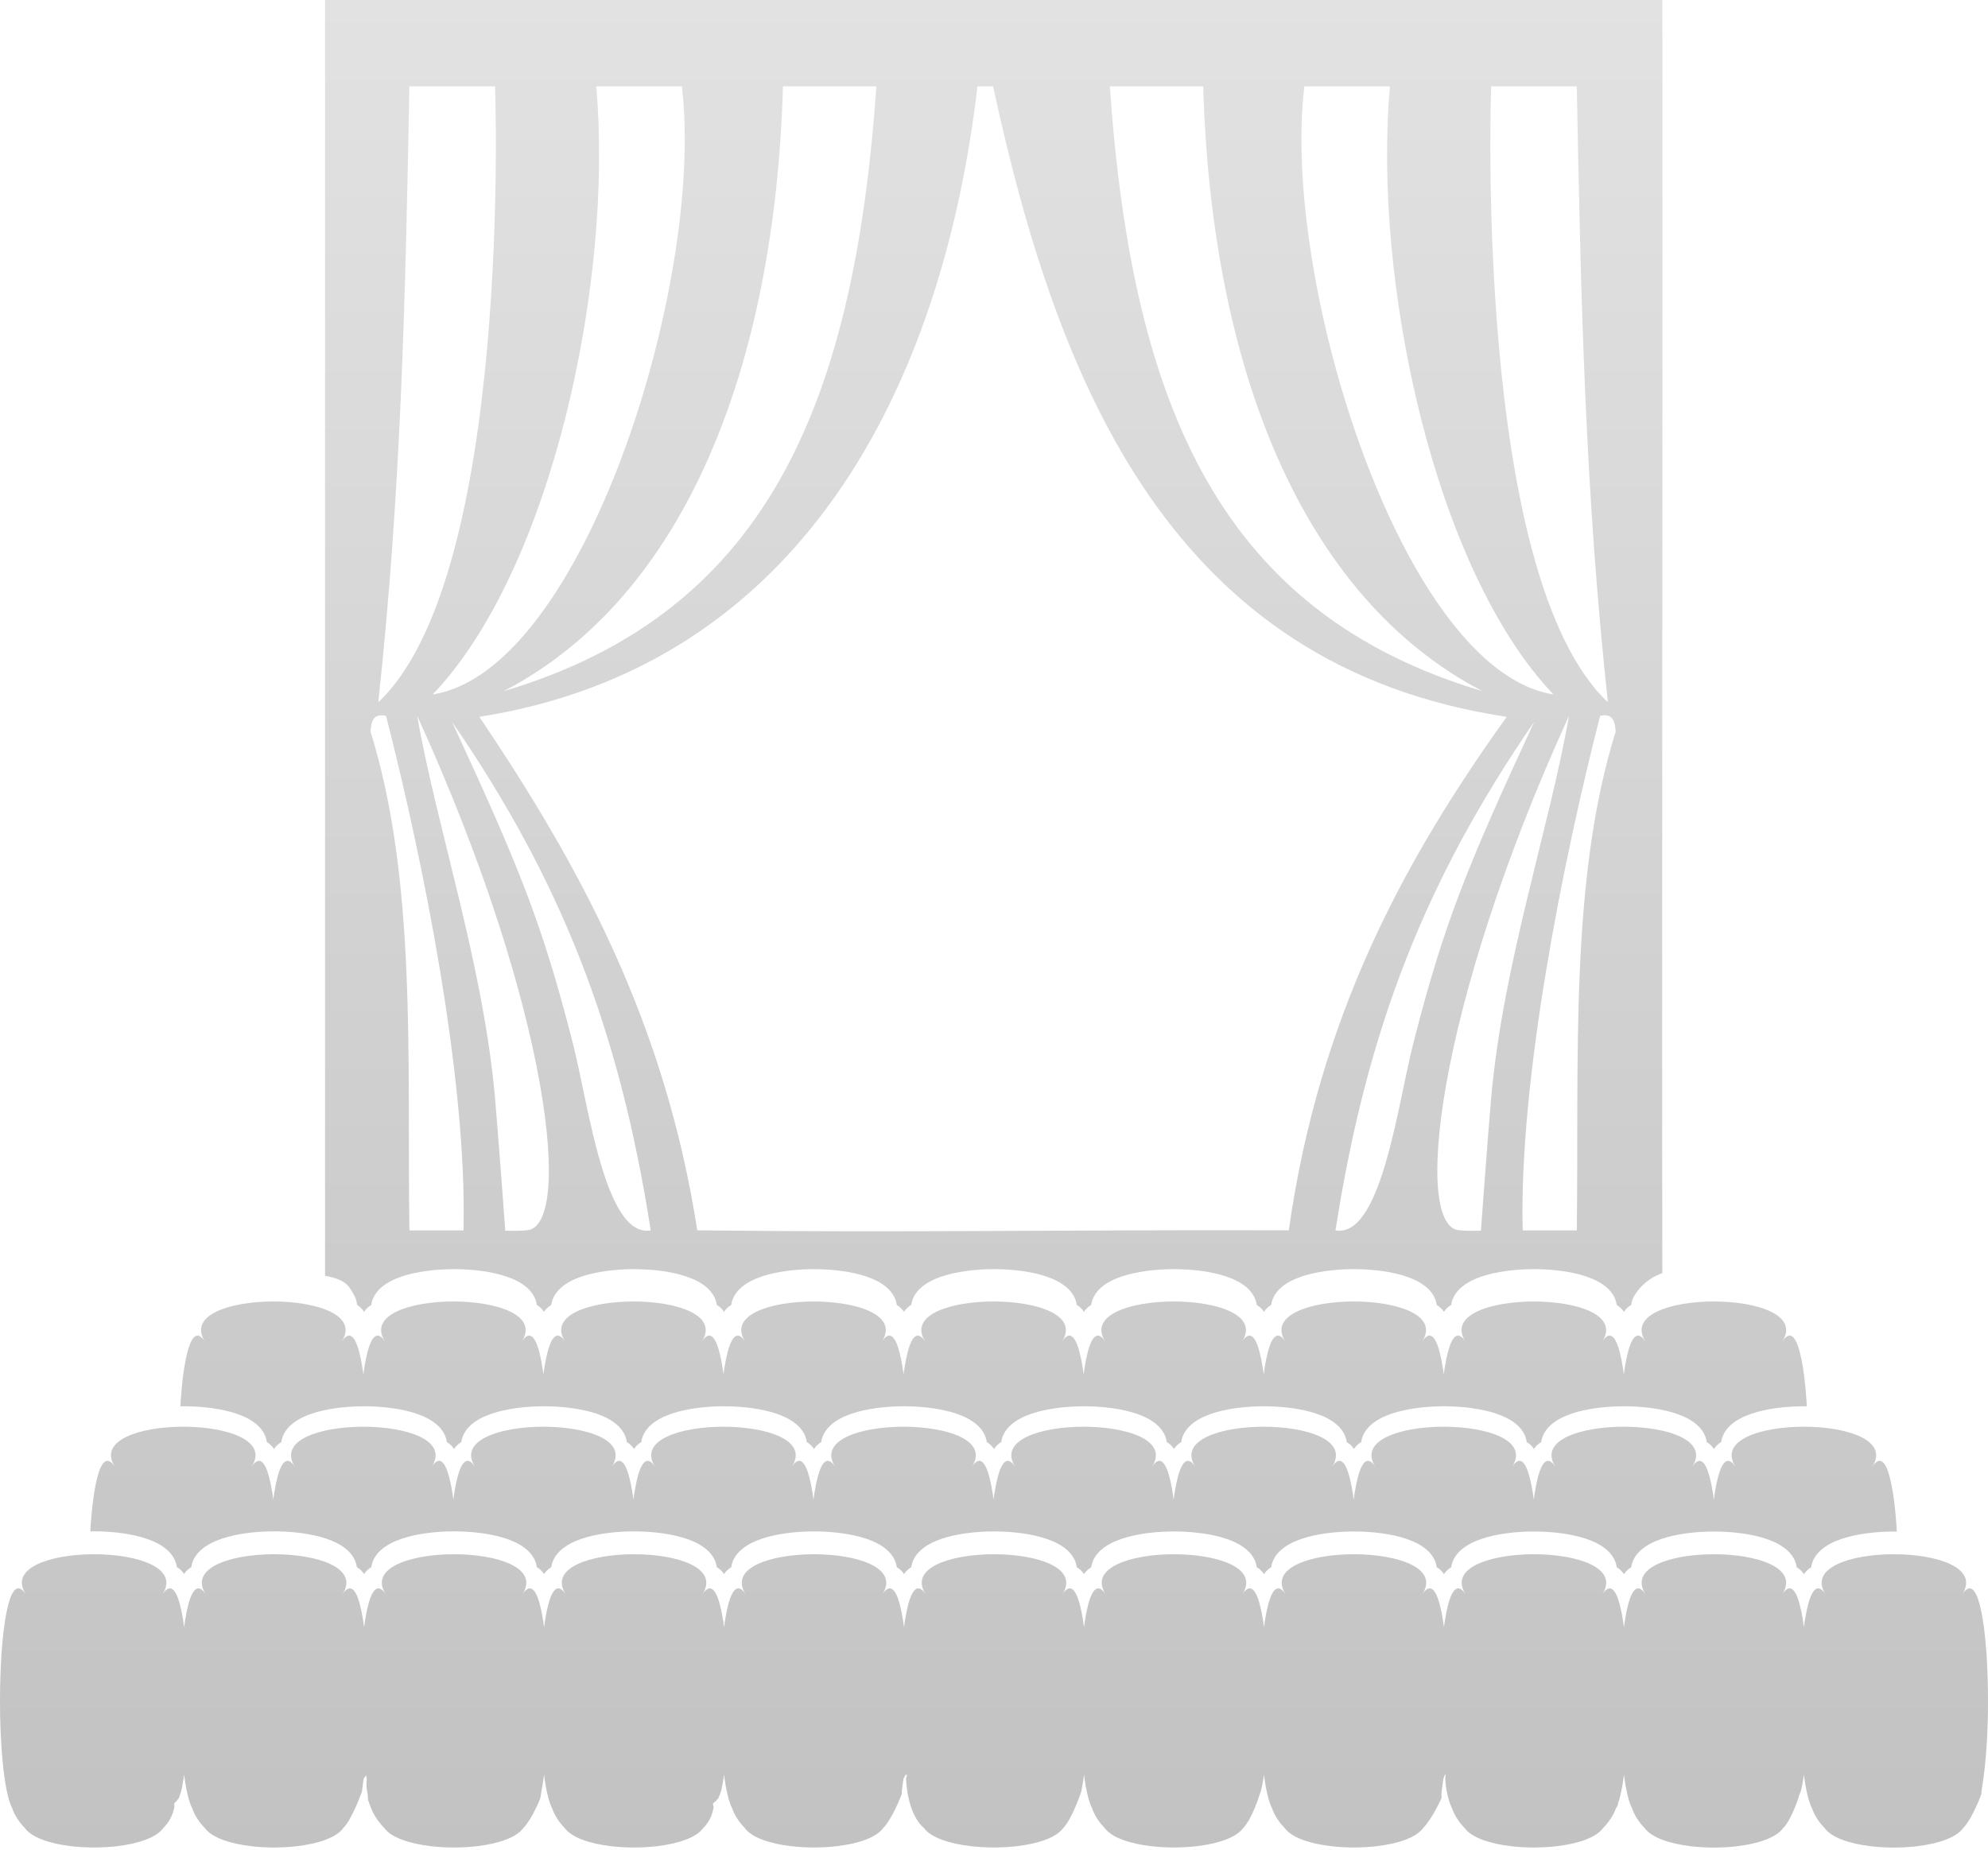 <?xml version="1.0" encoding="UTF-8"?>
<svg width="101px" height="94px" viewBox="0 0 101 94" version="1.1" xmlns="http://www.w3.org/2000/svg" xmlns:xlink="http://www.w3.org/1999/xlink">
    <!-- Generator: Sketch 43.1 (39012) - http://www.bohemiancoding.com/sketch -->
    <title>graphic-host2</title>
    <desc>Created with Sketch.</desc>
    <defs>
        <linearGradient x1="50%" y1="0%" x2="50%" y2="100%" id="linearGradient-1">
            <stop stop-color="#E2E2E2" offset="0%"></stop>
            <stop stop-color="#C2C2C2" offset="100%"></stop>
        </linearGradient>
    </defs>
    <g id="AssetMaker" stroke="none" stroke-width="1" fill="none" fill-rule="evenodd">
        <g id="-Asset-Maker" transform="translate(-50, -692)" fill="url(#linearGradient-1)">
            <path d="M134.458,692 L66.514,692 L66.514,756.831 C67.609,757.034 67.73,757.35 68.015,757.866 C68.073,757.973 68.121,758.126 68.147,758.317 C68.202,758.344 68.256,758.388 68.317,758.444 L68.416,758.55 C68.443,758.583 68.47,758.622 68.498,758.664 C68.526,758.619 68.558,758.577 68.592,758.535 L68.684,758.445 C68.718,758.412 68.778,758.36 68.861,758.317 C68.886,758.128 68.95,757.975 69.009,757.869 C69.705,756.593 72.29,756.493 73.067,756.493 C73.842,756.493 76.424,756.592 77.124,757.866 C77.183,757.973 77.247,758.126 77.274,758.317 C77.329,758.344 77.39,758.388 77.452,758.444 L77.554,758.55 C77.583,758.583 77.612,758.622 77.64,758.664 C77.668,758.619 77.701,758.577 77.735,758.535 L77.827,758.445 C77.862,758.412 77.922,758.36 78.005,758.317 C78.031,758.128 78.094,757.975 78.153,757.869 C78.849,756.593 81.434,756.493 82.211,756.493 C82.986,756.493 85.568,756.592 86.268,757.866 C86.327,757.973 86.391,758.126 86.418,758.317 C86.473,758.344 86.534,758.388 86.597,758.444 L86.699,758.55 C86.727,758.583 86.756,758.622 86.784,758.664 C86.812,758.619 86.845,758.577 86.879,758.535 L86.971,758.445 C87.006,758.412 87.066,758.36 87.149,758.317 C87.175,758.128 87.238,757.975 87.297,757.869 C87.994,756.593 90.578,756.493 91.355,756.493 C92.13,756.493 94.713,756.592 95.412,757.866 C95.471,757.973 95.535,758.126 95.562,758.317 C95.617,758.344 95.678,758.388 95.741,758.444 L95.844,758.55 C95.871,758.583 95.9,758.622 95.928,758.664 C95.956,758.619 95.989,758.577 96.023,758.535 L96.115,758.445 C96.15,758.412 96.21,758.36 96.294,758.317 C96.319,758.128 96.382,757.975 96.441,757.869 C97.138,756.593 99.723,756.493 100.499,756.493 C101.274,756.493 103.857,756.592 104.556,757.866 C104.615,757.973 104.679,758.126 104.706,758.317 C104.761,758.344 104.822,758.388 104.885,758.443 L104.987,758.55 C105.015,758.583 105.045,758.622 105.072,758.664 C105.1,758.619 105.133,758.577 105.167,758.535 L105.259,758.445 C105.294,758.412 105.354,758.36 105.438,758.317 C105.463,758.128 105.526,757.975 105.585,757.869 C106.282,756.593 108.867,756.493 109.643,756.493 C110.418,756.493 113.001,756.592 113.7,757.866 C113.759,757.973 113.823,758.126 113.85,758.317 C113.905,758.344 113.966,758.388 114.029,758.444 L114.132,758.55 C114.159,758.583 114.189,758.622 114.216,758.664 C114.244,758.619 114.277,758.577 114.311,758.535 L114.403,758.445 C114.438,758.412 114.498,758.36 114.582,758.317 C114.607,758.128 114.67,757.975 114.729,757.869 C115.426,756.593 118.011,756.493 118.787,756.493 C119.562,756.493 122.145,756.592 122.844,757.866 C122.903,757.973 122.967,758.126 122.994,758.317 C123.049,758.344 123.11,758.388 123.173,758.444 L123.275,758.55 C123.303,758.583 123.333,758.622 123.36,758.664 C123.389,758.619 123.421,758.577 123.455,758.535 L123.547,758.445 C123.582,758.412 123.643,758.36 123.726,758.317 C123.751,758.128 123.814,757.975 123.874,757.869 C124.57,756.593 127.155,756.493 127.931,756.493 C128.706,756.493 131.289,756.592 131.988,757.866 C132.048,757.973 132.111,758.126 132.138,758.317 C132.193,758.344 132.254,758.388 132.317,758.444 L132.42,758.55 C132.447,758.583 132.477,758.622 132.504,758.664 C132.533,758.619 132.565,758.577 132.599,758.535 L132.691,758.445 C132.726,758.412 132.787,758.36 132.87,758.317 C132.895,758.128 132.958,757.975 133.018,757.869 C133.286,757.378 133.835,756.903 134.454,756.699 C134.428,736.776 134.478,711.745 134.458,692 L134.458,692 Z M125.758,696.388 L130.109,696.388 C130.316,707.357 130.531,716.943 131.688,727.686 C124.836,721.234 125.758,696.388 125.758,696.388 L125.758,696.388 Z M116.268,696.388 L120.617,696.388 C119.733,706.26 122.868,720.942 128.922,727.288 C121.244,726.086 115.069,706.26 116.268,696.388 L116.268,696.388 Z M111.129,696.388 C111.54,710.648 116.124,722.342 125.322,727.125 C112.116,723.188 107.53,712.842 106.384,696.388 L111.129,696.388 L111.129,696.388 Z M94.524,696.388 C93.378,712.842 88.792,723.188 75.586,727.125 C84.785,722.342 89.368,710.648 89.779,696.388 L94.524,696.388 L94.524,696.388 Z M84.64,696.388 C85.84,706.26 79.664,726.086 71.986,727.288 C78.039,720.942 81.175,706.26 80.29,696.388 L84.64,696.388 L84.64,696.388 Z M70.799,696.388 L75.15,696.388 C75.15,696.388 76.073,721.234 69.219,727.686 C70.377,716.943 70.592,707.357 70.799,696.388 L70.799,696.388 Z M73.548,754.527 L70.799,754.527 C70.681,745.751 71.175,736.724 68.822,729.168 C68.868,728.686 68.94,728.231 69.613,728.378 C71.485,735.676 73.74,746.848 73.548,754.527 L73.548,754.527 Z M76.73,754.521 C76.343,754.564 75.671,754.54 75.671,754.54 C75.671,754.54 75.298,749.459 75.149,747.787 C74.538,740.931 72.183,734.05 71.195,728.375 C78.015,743.331 79.133,754.466 76.73,754.521 L76.73,754.521 Z M79.103,745.013 C77.538,738.886 76.363,736.029 72.963,728.677 C78.453,736.66 81.462,744.236 83.059,754.521 C80.737,754.941 79.895,748.107 79.103,745.013 L79.103,745.013 Z M85.425,754.521 C83.758,743.779 79.341,735.842 74.355,728.427 C90.652,725.858 97.863,711.745 99.66,696.388 L100.452,696.388 C103.778,711.745 109.611,725.878 126.548,728.427 C121.371,735.65 117.008,743.641 115.478,754.521 C103.83,754.487 96.113,754.647 85.425,754.521 L85.425,754.521 Z M121.804,745.013 C121.013,748.107 120.171,754.941 117.85,754.521 C119.447,744.236 122.456,736.66 127.946,728.677 C124.544,736.029 123.37,738.886 121.804,745.013 L121.804,745.013 Z M125.237,754.54 C125.237,754.54 124.564,754.564 124.177,754.521 C121.775,754.466 122.893,743.331 129.712,728.374 C128.725,734.049 126.369,740.93 125.759,747.786 C125.61,749.459 125.237,754.54 125.237,754.54 L125.237,754.54 Z M130.109,754.527 L127.359,754.527 C127.168,746.848 129.423,735.675 131.294,728.377 C131.967,728.23 132.04,728.687 132.086,729.169 C129.733,736.725 130.227,745.751 130.109,754.527 Z M54.78,769.816 C54.741,769.816 54.68,769.817 54.587,769.829 C54.592,769.739 54.598,769.647 54.603,769.557 C54.608,769.527 54.608,769.497 54.61,769.465 C54.637,769.09 54.67,768.732 54.709,768.4 C54.709,768.392 54.713,768.381 54.714,768.37 C54.732,768.222 54.751,768.078 54.772,767.941 C54.776,767.912 54.783,767.881 54.787,767.849 C54.806,767.735 54.824,767.626 54.845,767.521 C54.851,767.487 54.857,767.454 54.864,767.422 C54.885,767.324 54.905,767.232 54.928,767.142 C54.935,767.114 54.943,767.083 54.949,767.058 C54.973,766.96 55.002,766.87 55.031,766.786 C55.035,766.779 55.037,766.765 55.04,766.757 C55.074,766.664 55.109,766.581 55.145,766.512 C55.147,766.505 55.15,766.503 55.154,766.499 C55.185,766.436 55.219,766.389 55.252,766.349 C55.265,766.334 55.277,766.328 55.289,766.315 C55.315,766.288 55.341,766.27 55.371,766.256 C55.385,766.248 55.4,766.243 55.416,766.239 C55.441,766.234 55.469,766.234 55.498,766.239 C55.514,766.241 55.529,766.245 55.548,766.252 C55.577,766.265 55.608,766.287 55.638,766.31 C55.654,766.323 55.671,766.331 55.687,766.349 C55.729,766.391 55.771,766.444 55.815,766.511 C55.822,766.52 55.826,766.524 55.833,766.533 C54.966,765.178 57.139,764.501 59.309,764.501 C61.482,764.501 63.653,765.179 62.787,766.533 C62.793,766.524 62.798,766.52 62.804,766.511 C62.847,766.445 62.89,766.391 62.932,766.349 C62.949,766.332 62.966,766.323 62.982,766.31 C63.01,766.286 63.043,766.265 63.072,766.252 C63.089,766.245 63.105,766.241 63.122,766.239 C63.15,766.234 63.178,766.234 63.204,766.239 C63.219,766.243 63.234,766.248 63.249,766.256 C63.277,766.27 63.305,766.289 63.332,766.315 C63.343,766.327 63.354,766.333 63.366,766.349 C63.4,766.389 63.435,766.436 63.466,766.499 C63.468,766.503 63.471,766.505 63.475,766.512 C63.511,766.581 63.547,766.664 63.579,766.757 C63.583,766.764 63.585,766.777 63.589,766.786 C63.617,766.87 63.644,766.96 63.67,767.058 C63.676,767.083 63.685,767.114 63.69,767.142 C63.713,767.232 63.735,767.324 63.755,767.422 C63.762,767.454 63.769,767.487 63.775,767.521 C63.795,767.626 63.814,767.735 63.832,767.849 C63.837,767.881 63.843,767.912 63.847,767.941 C63.86,768.029 63.871,768.121 63.884,768.213 C63.896,768.121 63.907,768.029 63.92,767.941 C63.925,767.912 63.931,767.881 63.936,767.849 C63.954,767.735 63.973,767.626 63.994,767.521 C63.999,767.487 64.006,767.454 64.012,767.422 C64.033,767.324 64.054,767.232 64.077,767.142 C64.083,767.114 64.091,767.083 64.098,767.058 C64.122,766.96 64.15,766.87 64.18,766.786 C64.183,766.779 64.185,766.765 64.189,766.757 C64.222,766.664 64.258,766.581 64.294,766.512 C64.296,766.505 64.298,766.503 64.302,766.499 C64.333,766.436 64.367,766.389 64.401,766.349 C64.413,766.334 64.425,766.328 64.437,766.315 C64.463,766.288 64.49,766.27 64.519,766.256 C64.533,766.248 64.549,766.243 64.564,766.239 C64.589,766.234 64.618,766.234 64.646,766.239 C64.663,766.241 64.678,766.245 64.697,766.252 C64.725,766.265 64.757,766.287 64.786,766.31 C64.803,766.323 64.819,766.331 64.836,766.349 C64.877,766.391 64.92,766.444 64.964,766.511 C64.97,766.52 64.975,766.524 64.981,766.533 C64.114,765.178 66.287,764.501 68.457,764.501 C70.631,764.501 72.802,765.179 71.936,766.533 C71.941,766.524 71.947,766.52 71.952,766.511 C71.996,766.445 72.039,766.391 72.08,766.349 C72.098,766.332 72.114,766.323 72.13,766.31 C72.159,766.286 72.192,766.265 72.22,766.252 C72.238,766.245 72.253,766.241 72.271,766.239 C72.298,766.234 72.326,766.234 72.353,766.239 C72.367,766.243 72.382,766.248 72.398,766.256 C72.425,766.27 72.453,766.289 72.481,766.315 C72.492,766.327 72.503,766.333 72.515,766.349 C72.549,766.389 72.584,766.436 72.614,766.499 C72.617,766.503 72.62,766.505 72.623,766.512 C72.659,766.581 72.695,766.664 72.727,766.757 C72.732,766.764 72.734,766.777 72.737,766.786 C72.765,766.87 72.793,766.96 72.818,767.058 C72.825,767.083 72.833,767.114 72.839,767.142 C72.862,767.232 72.884,767.324 72.903,767.422 C72.91,767.454 72.918,767.487 72.923,767.521 C72.944,767.626 72.963,767.735 72.98,767.849 C72.986,767.881 72.991,767.912 72.995,767.941 C73.009,768.029 73.019,768.121 73.033,768.213 C73.045,768.121 73.056,768.029 73.069,767.941 C73.073,767.912 73.08,767.881 73.084,767.849 C73.103,767.735 73.121,767.626 73.142,767.521 C73.148,767.487 73.154,767.454 73.161,767.422 C73.182,767.324 73.202,767.232 73.225,767.142 C73.232,767.114 73.24,767.083 73.246,767.058 C73.27,766.96 73.299,766.87 73.328,766.786 C73.332,766.779 73.334,766.765 73.337,766.757 C73.371,766.664 73.406,766.581 73.442,766.512 C73.444,766.505 73.446,766.503 73.451,766.499 C73.481,766.436 73.515,766.389 73.549,766.349 C73.561,766.334 73.573,766.328 73.586,766.315 C73.612,766.288 73.638,766.27 73.668,766.256 C73.682,766.248 73.697,766.243 73.713,766.239 C73.738,766.234 73.766,766.234 73.795,766.239 C73.811,766.241 73.826,766.245 73.845,766.252 C73.873,766.265 73.905,766.287 73.935,766.31 C73.951,766.323 73.968,766.331 73.984,766.349 C74.026,766.391 74.068,766.444 74.112,766.511 C74.119,766.52 74.123,766.524 74.13,766.533 C73.263,765.178 75.436,764.501 77.606,764.501 C79.779,764.501 81.95,765.179 81.084,766.533 C81.09,766.524 81.095,766.52 81.1,766.511 C81.144,766.445 81.187,766.391 81.229,766.349 C81.246,766.332 81.262,766.323 81.279,766.31 C81.307,766.286 81.34,766.265 81.369,766.252 C81.386,766.245 81.402,766.241 81.419,766.239 C81.446,766.234 81.475,766.234 81.501,766.239 C81.515,766.243 81.531,766.248 81.546,766.256 C81.573,766.27 81.602,766.289 81.629,766.315 C81.64,766.327 81.651,766.333 81.663,766.349 C81.697,766.389 81.732,766.436 81.763,766.499 C81.765,766.503 81.768,766.505 81.772,766.512 C81.808,766.581 81.844,766.664 81.876,766.757 C81.88,766.764 81.882,766.777 81.885,766.786 C81.914,766.87 81.941,766.96 81.966,767.058 C81.973,767.083 81.982,767.114 81.987,767.142 C82.01,767.232 82.032,767.324 82.052,767.422 C82.058,767.454 82.066,767.487 82.072,767.521 C82.092,767.626 82.111,767.735 82.129,767.849 C82.134,767.881 82.139,767.912 82.144,767.941 C82.157,768.029 82.168,768.121 82.181,768.213 C82.193,768.121 82.204,768.029 82.217,767.941 C82.222,767.912 82.228,767.881 82.233,767.849 C82.251,767.735 82.27,767.626 82.291,767.521 C82.296,767.487 82.303,767.454 82.309,767.422 C82.33,767.324 82.351,767.232 82.374,767.142 C82.38,767.114 82.388,767.083 82.395,767.058 C82.419,766.96 82.447,766.87 82.477,766.786 C82.48,766.779 82.482,766.765 82.485,766.757 C82.519,766.664 82.554,766.581 82.591,766.512 C82.593,766.505 82.595,766.503 82.599,766.499 C82.63,766.436 82.664,766.389 82.698,766.349 C82.71,766.334 82.722,766.328 82.734,766.315 C82.76,766.288 82.787,766.27 82.816,766.256 C82.83,766.248 82.846,766.243 82.861,766.239 C82.886,766.234 82.915,766.234 82.943,766.239 C82.959,766.241 82.975,766.245 82.993,766.252 C83.022,766.265 83.054,766.287 83.083,766.31 C83.1,766.323 83.116,766.331 83.132,766.349 C83.174,766.391 83.217,766.444 83.261,766.511 C83.267,766.52 83.272,766.524 83.278,766.533 C82.411,765.178 84.584,764.501 86.754,764.501 C88.927,764.501 91.099,765.179 90.232,766.533 C90.238,766.524 90.243,766.52 90.249,766.511 C90.293,766.445 90.335,766.391 90.377,766.349 C90.395,766.332 90.411,766.323 90.427,766.31 C90.456,766.286 90.489,766.265 90.517,766.252 C90.535,766.245 90.55,766.241 90.568,766.239 C90.595,766.234 90.623,766.234 90.65,766.239 C90.664,766.243 90.679,766.248 90.695,766.256 C90.722,766.27 90.75,766.289 90.778,766.315 C90.789,766.327 90.8,766.333 90.812,766.349 C90.846,766.389 90.881,766.436 90.911,766.499 C90.913,766.503 90.917,766.505 90.92,766.512 C90.956,766.581 90.992,766.664 91.024,766.757 C91.028,766.764 91.031,766.777 91.034,766.786 C91.062,766.87 91.09,766.96 91.115,767.058 C91.121,767.083 91.13,767.114 91.136,767.142 C91.159,767.232 91.181,767.324 91.2,767.422 C91.207,767.454 91.215,767.487 91.22,767.521 C91.241,767.626 91.259,767.735 91.277,767.849 C91.282,767.881 91.288,767.912 91.292,767.941 C91.305,768.029 91.316,768.121 91.33,768.213 C91.342,768.121 91.353,768.029 91.366,767.941 C91.37,767.912 91.377,767.881 91.381,767.849 C91.4,767.735 91.418,767.626 91.439,767.521 C91.444,767.487 91.451,767.454 91.458,767.422 C91.478,767.324 91.499,767.232 91.522,767.142 C91.529,767.114 91.536,767.083 91.543,767.058 C91.567,766.96 91.596,766.87 91.625,766.786 C91.628,766.779 91.631,766.765 91.634,766.757 C91.668,766.664 91.703,766.581 91.739,766.512 C91.741,766.505 91.743,766.503 91.748,766.499 C91.778,766.436 91.812,766.389 91.846,766.349 C91.858,766.334 91.87,766.328 91.882,766.315 C91.909,766.288 91.935,766.27 91.965,766.256 C91.979,766.248 91.994,766.243 92.009,766.239 C92.035,766.234 92.063,766.234 92.092,766.239 C92.108,766.241 92.123,766.245 92.142,766.252 C92.17,766.265 92.202,766.287 92.232,766.31 C92.248,766.323 92.265,766.331 92.281,766.349 C92.323,766.391 92.365,766.444 92.409,766.511 C92.416,766.52 92.42,766.524 92.427,766.533 C91.559,765.178 93.733,764.501 95.903,764.501 C98.076,764.501 100.247,765.179 99.381,766.533 C99.386,766.524 99.392,766.52 99.397,766.511 C99.441,766.445 99.484,766.391 99.525,766.349 C99.543,766.332 99.559,766.323 99.576,766.31 C99.604,766.286 99.637,766.265 99.666,766.252 C99.683,766.245 99.698,766.241 99.716,766.239 C99.743,766.234 99.772,766.234 99.798,766.239 C99.812,766.243 99.828,766.248 99.843,766.256 C99.87,766.27 99.899,766.289 99.926,766.315 C99.937,766.327 99.948,766.333 99.96,766.349 C99.994,766.389 100.029,766.436 100.06,766.499 C100.062,766.503 100.065,766.505 100.068,766.512 C100.105,766.581 100.141,766.664 100.173,766.757 C100.177,766.764 100.179,766.777 100.182,766.786 C100.211,766.87 100.238,766.96 100.263,767.058 C100.27,767.083 100.279,767.114 100.284,767.142 C100.307,767.232 100.329,767.324 100.349,767.422 C100.355,767.454 100.363,767.487 100.368,767.521 C100.389,767.626 100.408,767.735 100.425,767.849 C100.431,767.881 100.436,767.912 100.441,767.941 C100.454,768.029 100.465,768.121 100.478,768.213 C100.49,768.121 100.501,768.029 100.514,767.941 C100.518,767.912 100.525,767.881 100.529,767.849 C100.548,767.735 100.567,767.626 100.587,767.521 C100.593,767.487 100.599,767.454 100.606,767.422 C100.627,767.324 100.648,767.232 100.671,767.142 C100.677,767.114 100.685,767.083 100.691,767.058 C100.716,766.96 100.744,766.87 100.774,766.786 C100.777,766.779 100.779,766.765 100.782,766.757 C100.816,766.664 100.851,766.581 100.887,766.512 C100.89,766.505 100.892,766.503 100.896,766.499 C100.927,766.436 100.961,766.389 100.995,766.349 C101.007,766.334 101.019,766.328 101.031,766.315 C101.057,766.288 101.083,766.27 101.113,766.256 C101.127,766.248 101.143,766.243 101.158,766.239 C101.183,766.234 101.212,766.234 101.24,766.239 C101.256,766.241 101.272,766.245 101.29,766.252 C101.319,766.265 101.351,766.287 101.38,766.31 C101.397,766.323 101.413,766.331 101.429,766.349 C101.471,766.391 101.514,766.444 101.557,766.511 C101.564,766.52 101.568,766.524 101.575,766.533 C100.708,765.178 102.881,764.501 105.051,764.501 C107.224,764.501 109.395,765.179 108.529,766.533 C108.535,766.524 108.54,766.52 108.546,766.511 C108.59,766.445 108.632,766.391 108.674,766.349 C108.691,766.332 108.708,766.323 108.724,766.31 C108.753,766.286 108.786,766.265 108.814,766.252 C108.832,766.245 108.847,766.241 108.864,766.239 C108.892,766.234 108.92,766.234 108.947,766.239 C108.961,766.243 108.976,766.248 108.991,766.256 C109.019,766.27 109.047,766.289 109.075,766.315 C109.086,766.327 109.097,766.333 109.109,766.349 C109.142,766.389 109.178,766.436 109.208,766.499 C109.21,766.503 109.214,766.505 109.217,766.512 C109.253,766.581 109.289,766.664 109.321,766.757 C109.325,766.764 109.328,766.777 109.331,766.786 C109.359,766.87 109.387,766.96 109.412,767.058 C109.418,767.083 109.427,767.114 109.433,767.142 C109.456,767.232 109.478,767.324 109.497,767.422 C109.504,767.454 109.511,767.487 109.517,767.521 C109.538,767.626 109.556,767.735 109.574,767.849 C109.579,767.881 109.585,767.912 109.589,767.941 C109.602,768.029 109.613,768.121 109.626,768.213 C109.638,768.121 109.649,768.029 109.663,767.941 C109.667,767.912 109.673,767.881 109.678,767.849 C109.696,767.735 109.715,767.626 109.736,767.521 C109.741,767.487 109.748,767.454 109.755,767.422 C109.775,767.324 109.796,767.232 109.819,767.142 C109.826,767.114 109.833,767.083 109.84,767.058 C109.864,766.96 109.892,766.87 109.922,766.786 C109.925,766.779 109.927,766.765 109.931,766.757 C109.965,766.664 110,766.581 110.036,766.512 C110.038,766.505 110.04,766.503 110.045,766.499 C110.075,766.436 110.109,766.389 110.143,766.349 C110.155,766.334 110.167,766.328 110.179,766.315 C110.206,766.288 110.232,766.27 110.261,766.256 C110.276,766.248 110.291,766.243 110.306,766.239 C110.331,766.234 110.36,766.234 110.388,766.239 C110.405,766.241 110.42,766.245 110.439,766.252 C110.467,766.265 110.499,766.287 110.529,766.31 C110.545,766.323 110.561,766.331 110.578,766.349 C110.619,766.391 110.662,766.444 110.706,766.511 C110.712,766.52 110.717,766.524 110.723,766.533 C109.856,765.178 112.03,764.501 114.2,764.501 C116.373,764.501 118.544,765.179 117.678,766.533 C117.683,766.524 117.689,766.52 117.694,766.511 C117.738,766.445 117.781,766.391 117.822,766.349 C117.84,766.332 117.856,766.323 117.873,766.31 C117.901,766.286 117.934,766.265 117.962,766.252 C117.98,766.245 117.995,766.241 118.013,766.239 C118.04,766.234 118.069,766.234 118.095,766.239 C118.109,766.243 118.125,766.248 118.14,766.256 C118.167,766.27 118.196,766.289 118.223,766.315 C118.234,766.327 118.245,766.333 118.257,766.349 C118.291,766.389 118.326,766.436 118.357,766.499 C118.359,766.503 118.362,766.505 118.365,766.512 C118.402,766.581 118.438,766.664 118.469,766.757 C118.474,766.764 118.476,766.777 118.479,766.786 C118.508,766.87 118.535,766.96 118.56,767.058 C118.567,767.083 118.576,767.114 118.581,767.142 C118.604,767.232 118.626,767.324 118.646,767.422 C118.652,767.454 118.66,767.487 118.665,767.521 C118.686,767.626 118.705,767.735 118.722,767.849 C118.728,767.881 118.733,767.912 118.738,767.941 C118.751,768.029 118.762,768.121 118.775,768.213 C118.787,768.121 118.798,768.029 118.811,767.941 C118.815,767.912 118.822,767.881 118.826,767.849 C118.845,767.735 118.864,767.626 118.884,767.521 C118.89,767.487 118.896,767.454 118.903,767.422 C118.924,767.324 118.945,767.232 118.968,767.142 C118.974,767.114 118.982,767.083 118.988,767.058 C119.012,766.96 119.041,766.87 119.07,766.786 C119.074,766.779 119.076,766.765 119.079,766.757 C119.113,766.664 119.148,766.581 119.184,766.512 C119.187,766.505 119.189,766.503 119.193,766.499 C119.224,766.436 119.258,766.389 119.292,766.349 C119.304,766.334 119.316,766.328 119.328,766.315 C119.354,766.288 119.38,766.27 119.41,766.256 C119.424,766.248 119.439,766.243 119.455,766.239 C119.48,766.234 119.508,766.234 119.537,766.239 C119.553,766.241 119.569,766.245 119.587,766.252 C119.616,766.265 119.647,766.287 119.677,766.31 C119.693,766.323 119.71,766.331 119.726,766.349 C119.768,766.391 119.811,766.444 119.854,766.511 C119.861,766.52 119.865,766.524 119.872,766.533 C119.005,765.178 121.178,764.501 123.348,764.501 C125.521,764.501 127.692,765.179 126.826,766.533 C126.832,766.524 126.837,766.52 126.843,766.511 C126.887,766.445 126.929,766.391 126.971,766.349 C126.988,766.332 127.005,766.323 127.021,766.31 C127.05,766.286 127.082,766.265 127.111,766.252 C127.128,766.245 127.144,766.241 127.161,766.239 C127.189,766.234 127.217,766.234 127.243,766.239 C127.258,766.243 127.273,766.248 127.288,766.256 C127.316,766.27 127.344,766.289 127.372,766.315 C127.382,766.327 127.393,766.333 127.405,766.349 C127.439,766.389 127.474,766.436 127.505,766.499 C127.507,766.503 127.511,766.505 127.514,766.512 C127.55,766.581 127.586,766.664 127.618,766.757 C127.622,766.764 127.624,766.777 127.628,766.786 C127.656,766.87 127.684,766.96 127.709,767.058 C127.715,767.083 127.724,767.114 127.73,767.142 C127.753,767.232 127.774,767.324 127.794,767.422 C127.801,767.454 127.808,767.487 127.814,767.521 C127.835,767.626 127.853,767.735 127.871,767.849 C127.876,767.881 127.882,767.912 127.886,767.941 C127.899,768.029 127.91,768.121 127.923,768.213 C127.935,768.121 127.946,768.029 127.959,767.941 C127.964,767.912 127.97,767.881 127.975,767.849 C127.993,767.735 128.012,767.626 128.033,767.521 C128.038,767.487 128.045,767.454 128.051,767.422 C128.072,767.324 128.093,767.232 128.116,767.142 C128.123,767.114 128.13,767.083 128.137,767.058 C128.161,766.96 128.189,766.87 128.219,766.786 C128.222,766.779 128.224,766.765 128.228,766.757 C128.262,766.664 128.297,766.581 128.333,766.512 C128.335,766.505 128.337,766.503 128.342,766.499 C128.372,766.436 128.406,766.389 128.44,766.349 C128.452,766.334 128.464,766.328 128.476,766.315 C128.502,766.288 128.529,766.27 128.558,766.256 C128.573,766.248 128.588,766.243 128.603,766.239 C128.628,766.234 128.657,766.234 128.685,766.239 C128.702,766.241 128.717,766.245 128.736,766.252 C128.764,766.265 128.796,766.287 128.825,766.31 C128.842,766.323 128.858,766.331 128.875,766.349 C128.916,766.391 128.959,766.444 129.003,766.511 C129.009,766.52 129.014,766.524 129.02,766.533 C128.153,765.178 130.326,764.501 132.496,764.501 C134.67,764.501 136.841,765.179 135.975,766.533 C135.98,766.524 135.986,766.52 135.991,766.511 C136.035,766.445 136.078,766.391 136.119,766.349 C136.137,766.332 136.153,766.323 136.17,766.31 C136.198,766.286 136.231,766.265 136.259,766.252 C136.277,766.245 136.292,766.241 136.31,766.239 C136.337,766.234 136.366,766.234 136.392,766.239 C136.406,766.243 136.421,766.248 136.437,766.256 C136.464,766.27 136.493,766.289 136.52,766.315 C136.531,766.327 136.542,766.333 136.554,766.349 C136.588,766.389 136.623,766.436 136.654,766.499 C136.656,766.503 136.659,766.505 136.662,766.512 C136.698,766.581 136.735,766.664 136.766,766.757 C136.771,766.764 136.773,766.777 136.776,766.786 C136.805,766.87 136.832,766.96 136.857,767.058 C136.864,767.083 136.873,767.114 136.878,767.142 C136.901,767.232 136.923,767.324 136.943,767.422 C136.949,767.454 136.957,767.487 136.962,767.521 C136.983,767.626 137.002,767.735 137.019,767.849 C137.025,767.881 137.03,767.912 137.035,767.941 C137.048,768.029 137.059,768.121 137.072,768.213 C137.084,768.121 137.095,768.029 137.108,767.941 C137.112,767.912 137.119,767.881 137.123,767.849 C137.142,767.735 137.16,767.626 137.181,767.521 C137.187,767.487 137.193,767.454 137.2,767.422 C137.221,767.324 137.241,767.232 137.264,767.142 C137.271,767.114 137.279,767.083 137.285,767.058 C137.309,766.96 137.338,766.87 137.367,766.786 C137.371,766.779 137.373,766.765 137.376,766.757 C137.41,766.664 137.445,766.581 137.481,766.512 C137.483,766.505 137.486,766.503 137.49,766.499 C137.521,766.436 137.555,766.389 137.589,766.349 C137.601,766.334 137.613,766.328 137.625,766.315 C137.651,766.288 137.677,766.27 137.707,766.256 C137.721,766.248 137.736,766.243 137.752,766.239 C137.777,766.234 137.805,766.234 137.834,766.239 C137.85,766.241 137.866,766.245 137.884,766.252 C137.913,766.265 137.944,766.287 137.974,766.31 C137.99,766.323 138.007,766.331 138.023,766.349 C138.065,766.391 138.107,766.444 138.151,766.511 C138.158,766.52 138.162,766.524 138.169,766.533 C137.302,765.178 139.475,764.501 141.645,764.501 C143.818,764.501 145.989,765.179 145.123,766.533 C145.129,766.524 145.134,766.52 145.14,766.511 C145.183,766.445 145.226,766.391 145.268,766.349 C145.285,766.332 145.302,766.323 145.318,766.31 C145.347,766.286 145.379,766.265 145.408,766.252 C145.425,766.245 145.441,766.241 145.458,766.239 C145.486,766.234 145.514,766.234 145.54,766.239 C145.555,766.243 145.57,766.248 145.585,766.256 C145.613,766.27 145.641,766.289 145.668,766.315 C145.679,766.327 145.69,766.333 145.702,766.349 C145.736,766.389 145.771,766.436 145.802,766.499 C145.804,766.503 145.807,766.505 145.811,766.512 C145.847,766.581 145.883,766.664 145.915,766.757 C145.919,766.764 145.921,766.777 145.925,766.786 C145.953,766.87 145.98,766.96 146.006,767.058 C146.012,767.083 146.021,767.114 146.026,767.142 C146.049,767.232 146.071,767.324 146.091,767.422 C146.098,767.454 146.105,767.487 146.111,767.521 C146.132,767.626 146.15,767.735 146.168,767.849 C146.173,767.881 146.179,767.912 146.183,767.941 C146.204,768.078 146.224,768.222 146.242,768.37 C146.242,768.38 146.244,768.391 146.244,768.4 C146.286,768.732 146.319,769.09 146.345,769.465 C146.347,769.497 146.348,769.527 146.352,769.557 C146.357,769.647 146.363,769.739 146.368,769.829 C146.321,769.829 146.259,769.827 146.22,769.827 C145.444,769.827 142.859,769.926 142.163,771.203 C142.104,771.309 142.04,771.461 142.015,771.65 C141.932,771.693 141.872,771.744 141.836,771.778 L141.745,771.868 C141.711,771.909 141.678,771.952 141.649,771.997 C141.622,771.953 141.592,771.914 141.565,771.883 L141.462,771.775 C141.4,771.719 141.338,771.676 141.284,771.649 C141.256,771.458 141.193,771.305 141.134,771.197 C140.434,769.925 137.851,769.826 137.076,769.826 C136.3,769.826 133.715,769.925 133.019,771.201 C132.96,771.308 132.896,771.46 132.871,771.649 C132.788,771.692 132.727,771.743 132.692,771.777 L132.6,771.867 C132.567,771.908 132.534,771.951 132.505,771.996 C132.478,771.952 132.448,771.913 132.421,771.882 L132.318,771.774 C132.256,771.718 132.194,771.675 132.14,771.648 C132.112,771.457 132.049,771.303 131.99,771.196 C131.29,769.924 128.707,769.825 127.932,769.825 C127.156,769.825 124.571,769.924 123.875,771.2 C123.815,771.307 123.752,771.459 123.727,771.648 C123.644,771.691 123.583,771.742 123.548,771.776 L123.456,771.866 C123.422,771.907 123.39,771.95 123.361,771.995 C123.334,771.951 123.304,771.912 123.277,771.88 L123.174,771.773 C123.112,771.717 123.05,771.674 122.995,771.647 C122.968,771.456 122.905,771.302 122.845,771.195 C122.146,769.922 119.563,769.824 118.788,769.824 C118.012,769.824 115.427,769.922 114.731,771.199 C114.671,771.306 114.608,771.458 114.583,771.647 C114.5,771.69 114.439,771.741 114.404,771.775 L114.312,771.865 C114.278,771.906 114.246,771.948 114.217,771.993 C114.19,771.95 114.16,771.911 114.133,771.879 L114.03,771.772 C113.967,771.716 113.906,771.673 113.851,771.646 C113.824,771.455 113.761,771.301 113.701,771.194 C113.002,769.921 110.419,769.823 109.644,769.823 C108.868,769.823 106.283,769.921 105.586,771.198 C105.527,771.305 105.464,771.457 105.439,771.646 C105.355,771.689 105.295,771.74 105.26,771.774 L105.168,771.864 C105.134,771.905 105.101,771.947 105.073,771.992 C105.046,771.948 105.016,771.91 104.989,771.878 L104.886,771.771 C104.823,771.715 104.762,771.672 104.707,771.645 C104.68,771.454 104.616,771.3 104.557,771.193 C103.858,769.92 101.275,769.821 100.5,769.821 C99.724,769.821 97.139,769.92 96.442,771.197 C96.383,771.303 96.32,771.456 96.295,771.645 C96.211,771.687 96.151,771.739 96.116,771.773 L96.024,771.863 C95.99,771.904 95.957,771.946 95.929,771.991 C95.902,771.947 95.872,771.909 95.845,771.877 L95.742,771.77 C95.679,771.714 95.618,771.671 95.563,771.644 C95.536,771.453 95.472,771.299 95.413,771.192 C94.714,769.919 92.131,769.82 91.356,769.82 C90.58,769.82 87.995,769.919 87.298,771.196 C87.239,771.302 87.176,771.455 87.151,771.644 C87.067,771.686 87.007,771.738 86.972,771.772 L86.88,771.862 C86.846,771.902 86.813,771.945 86.785,771.99 C86.757,771.946 86.728,771.908 86.701,771.876 L86.598,771.769 C86.535,771.713 86.474,771.67 86.419,771.642 C86.392,771.452 86.328,771.298 86.269,771.19 C85.57,769.918 82.987,769.819 82.212,769.819 C81.435,769.819 78.851,769.918 78.154,771.195 C78.095,771.301 78.032,771.454 78.006,771.642 C77.923,771.685 77.863,771.737 77.828,771.771 L77.736,771.861 C77.702,771.901 77.669,771.944 77.641,771.989 C77.613,771.945 77.584,771.907 77.556,771.875 L77.454,771.767 C77.391,771.712 77.33,771.669 77.275,771.641 C77.248,771.45 77.184,771.297 77.125,771.189 C76.426,769.917 73.843,769.818 73.068,769.818 C72.291,769.818 69.707,769.917 69.01,771.194 C68.951,771.3 68.888,771.453 68.862,771.641 C68.779,771.684 68.719,771.736 68.684,771.77 L68.592,771.86 C68.558,771.9 68.525,771.943 68.497,771.988 C68.469,771.944 68.44,771.906 68.412,771.874 L68.309,771.766 C68.247,771.71 68.186,771.668 68.131,771.64 C68.104,771.449 68.04,771.296 67.981,771.188 C67.281,769.916 64.699,769.817 63.924,769.817 C63.147,769.817 60.562,769.916 59.866,771.193 C59.807,771.299 59.743,771.452 59.718,771.64 C59.635,771.683 59.575,771.735 59.54,771.769 L59.448,771.859 C59.414,771.899 59.381,771.942 59.353,771.987 C59.325,771.943 59.296,771.905 59.268,771.873 L59.165,771.765 C59.103,771.709 59.042,771.667 58.987,771.639 C58.96,771.448 58.896,771.295 58.837,771.187 C58.137,769.915 55.555,769.816 54.78,769.816 Z M59.352,763.462 C59.313,763.462 59.252,763.465 59.163,763.465 C59.169,763.375 59.174,763.283 59.18,763.193 C59.184,763.163 59.184,763.132 59.186,763.102 C59.214,762.726 59.246,762.369 59.286,762.036 C59.286,762.028 59.289,762.017 59.29,762.007 C59.309,761.858 59.327,761.715 59.348,761.578 C59.353,761.548 59.359,761.516 59.364,761.486 C59.382,761.371 59.401,761.262 59.422,761.157 C59.427,761.124 59.434,761.09 59.44,761.058 C59.461,760.959 59.482,760.867 59.505,760.778 C59.511,760.75 59.519,760.72 59.526,760.695 C59.55,760.596 59.578,760.505 59.608,760.423 C59.611,760.414 59.613,760.402 59.616,760.393 C59.65,760.3 59.685,760.218 59.722,760.149 C59.724,760.142 59.726,760.14 59.73,760.134 C59.761,760.073 59.795,760.025 59.829,759.984 C59.841,759.97 59.853,759.963 59.865,759.95 C59.891,759.925 59.918,759.905 59.947,759.892 C59.961,759.884 59.977,759.88 59.992,759.875 C60.017,759.87 60.046,759.87 60.074,759.874 C60.091,759.878 60.106,759.881 60.124,759.887 C60.153,759.902 60.185,759.923 60.214,759.947 C60.231,759.96 60.247,759.968 60.264,759.985 C60.305,760.028 60.348,760.08 60.392,760.147 C60.398,760.155 60.403,760.159 60.409,760.169 C59.542,758.814 61.715,758.137 63.885,758.137 C66.059,758.137 68.23,758.815 67.364,760.169 C67.369,760.159 67.375,760.155 67.38,760.147 C67.424,760.082 67.466,760.028 67.508,759.985 C67.526,759.969 67.542,759.96 67.558,759.947 C67.587,759.921 67.62,759.902 67.648,759.887 C67.666,759.881 67.681,759.878 67.699,759.874 C67.726,759.87 67.754,759.87 67.781,759.875 C67.795,759.88 67.81,759.884 67.826,759.892 C67.853,759.905 67.881,759.926 67.909,759.95 C67.92,759.962 67.931,759.969 67.943,759.984 C67.977,760.025 68.012,760.073 68.042,760.134 C68.045,760.14 68.048,760.142 68.051,760.149 C68.087,760.218 68.123,760.3 68.155,760.393 C68.159,760.401 68.162,760.413 68.165,760.423 C68.193,760.505 68.221,760.596 68.246,760.695 C68.253,760.72 68.261,760.75 68.267,760.778 C68.29,760.867 68.312,760.959 68.331,761.058 C68.338,761.09 68.346,761.124 68.351,761.157 C68.372,761.262 68.391,761.372 68.408,761.486 C68.414,761.516 68.419,761.548 68.423,761.578 C68.436,761.665 68.447,761.758 68.461,761.849 C68.473,761.758 68.484,761.665 68.497,761.578 C68.501,761.548 68.508,761.516 68.512,761.486 C68.531,761.371 68.549,761.262 68.57,761.157 C68.576,761.124 68.582,761.09 68.589,761.058 C68.609,760.959 68.63,760.867 68.653,760.778 C68.66,760.75 68.668,760.72 68.674,760.695 C68.698,760.596 68.727,760.505 68.756,760.423 C68.759,760.414 68.762,760.402 68.765,760.393 C68.799,760.3 68.834,760.218 68.87,760.149 C68.872,760.142 68.874,760.14 68.879,760.134 C68.909,760.073 68.943,760.025 68.977,759.984 C68.989,759.97 69.001,759.963 69.013,759.95 C69.04,759.925 69.066,759.905 69.096,759.892 C69.11,759.884 69.125,759.88 69.14,759.875 C69.166,759.87 69.194,759.87 69.223,759.874 C69.239,759.878 69.254,759.881 69.273,759.887 C69.301,759.902 69.333,759.923 69.363,759.947 C69.379,759.96 69.396,759.968 69.412,759.985 C69.454,760.028 69.496,760.08 69.54,760.147 C69.547,760.155 69.551,760.159 69.558,760.169 C68.69,758.814 70.864,758.137 73.034,758.137 C75.207,758.137 77.378,758.815 76.512,760.169 C76.517,760.159 76.523,760.155 76.528,760.147 C76.572,760.082 76.615,760.028 76.657,759.985 C76.674,759.969 76.69,759.96 76.707,759.947 C76.735,759.921 76.768,759.902 76.797,759.887 C76.814,759.881 76.83,759.878 76.847,759.874 C76.874,759.87 76.903,759.87 76.929,759.875 C76.943,759.88 76.959,759.884 76.974,759.892 C77.001,759.905 77.03,759.926 77.057,759.95 C77.068,759.962 77.079,759.969 77.091,759.984 C77.125,760.025 77.16,760.073 77.191,760.134 C77.193,760.14 77.196,760.142 77.2,760.149 C77.236,760.218 77.272,760.3 77.304,760.393 C77.308,760.401 77.31,760.413 77.313,760.423 C77.342,760.505 77.369,760.596 77.394,760.695 C77.401,760.72 77.41,760.75 77.415,760.778 C77.438,760.867 77.46,760.959 77.48,761.058 C77.486,761.09 77.494,761.124 77.5,761.157 C77.52,761.262 77.539,761.372 77.556,761.486 C77.562,761.516 77.567,761.548 77.572,761.578 C77.585,761.665 77.596,761.758 77.609,761.849 C77.621,761.758 77.632,761.665 77.645,761.578 C77.65,761.548 77.656,761.516 77.66,761.486 C77.679,761.371 77.698,761.262 77.719,761.157 C77.724,761.124 77.731,761.09 77.737,761.058 C77.758,760.959 77.779,760.867 77.802,760.778 C77.808,760.75 77.816,760.72 77.823,760.695 C77.847,760.596 77.875,760.505 77.905,760.423 C77.908,760.414 77.91,760.402 77.913,760.393 C77.947,760.3 77.982,760.218 78.018,760.149 C78.021,760.142 78.023,760.14 78.027,760.134 C78.058,760.073 78.092,760.025 78.126,759.984 C78.138,759.97 78.15,759.963 78.162,759.95 C78.188,759.925 78.214,759.905 78.244,759.892 C78.258,759.884 78.274,759.88 78.289,759.875 C78.314,759.87 78.343,759.87 78.371,759.874 C78.387,759.878 78.403,759.881 78.421,759.887 C78.45,759.902 78.482,759.923 78.511,759.947 C78.528,759.96 78.544,759.968 78.56,759.985 C78.602,760.028 78.645,760.08 78.689,760.147 C78.695,760.155 78.699,760.159 78.706,760.169 C77.839,758.814 80.012,758.137 82.182,758.137 C84.355,758.137 86.526,758.815 85.66,760.169 C85.666,760.159 85.671,760.155 85.677,760.147 C85.721,760.082 85.763,760.028 85.805,759.985 C85.822,759.969 85.839,759.96 85.855,759.947 C85.884,759.921 85.917,759.902 85.945,759.887 C85.963,759.881 85.978,759.878 85.995,759.874 C86.023,759.87 86.051,759.87 86.078,759.875 C86.092,759.88 86.107,759.884 86.122,759.892 C86.15,759.905 86.178,759.926 86.206,759.95 C86.217,759.962 86.228,759.969 86.24,759.984 C86.274,760.025 86.309,760.073 86.339,760.134 C86.341,760.14 86.345,760.142 86.348,760.149 C86.384,760.218 86.42,760.3 86.452,760.393 C86.456,760.401 86.459,760.413 86.462,760.423 C86.49,760.505 86.518,760.596 86.543,760.695 C86.549,760.72 86.558,760.75 86.564,760.778 C86.587,760.867 86.609,760.959 86.628,761.058 C86.635,761.09 86.643,761.124 86.648,761.157 C86.669,761.262 86.687,761.372 86.705,761.486 C86.71,761.516 86.716,761.548 86.72,761.578 C86.733,761.665 86.744,761.758 86.757,761.849 C86.77,761.758 86.78,761.665 86.794,761.578 C86.798,761.548 86.805,761.516 86.809,761.486 C86.828,761.371 86.846,761.262 86.867,761.157 C86.872,761.124 86.879,761.09 86.886,761.058 C86.906,760.959 86.927,760.867 86.95,760.778 C86.957,760.75 86.964,760.72 86.971,760.695 C86.995,760.596 87.024,760.505 87.053,760.423 C87.056,760.414 87.059,760.402 87.062,760.393 C87.096,760.3 87.131,760.218 87.167,760.149 C87.169,760.142 87.171,760.14 87.176,760.134 C87.206,760.073 87.24,760.025 87.274,759.984 C87.286,759.97 87.298,759.963 87.31,759.95 C87.337,759.925 87.363,759.905 87.392,759.892 C87.407,759.884 87.422,759.88 87.437,759.875 C87.463,759.87 87.491,759.87 87.519,759.874 C87.536,759.878 87.551,759.881 87.57,759.887 C87.598,759.902 87.63,759.923 87.66,759.947 C87.676,759.96 87.692,759.968 87.709,759.985 C87.75,760.028 87.793,760.08 87.837,760.147 C87.844,760.155 87.848,760.159 87.855,760.169 C86.987,758.814 89.161,758.137 91.331,758.137 C93.504,758.137 95.675,758.815 94.809,760.169 C94.814,760.159 94.82,760.155 94.825,760.147 C94.869,760.082 94.912,760.028 94.953,759.985 C94.971,759.969 94.987,759.96 95.004,759.947 C95.032,759.921 95.065,759.902 95.094,759.887 C95.111,759.881 95.126,759.878 95.144,759.874 C95.171,759.87 95.2,759.87 95.226,759.875 C95.24,759.88 95.256,759.884 95.271,759.892 C95.298,759.905 95.327,759.926 95.354,759.95 C95.365,759.962 95.376,759.969 95.388,759.984 C95.422,760.025 95.457,760.073 95.488,760.134 C95.49,760.14 95.493,760.142 95.496,760.149 C95.533,760.218 95.569,760.3 95.6,760.393 C95.605,760.401 95.607,760.413 95.61,760.423 C95.639,760.505 95.666,760.596 95.691,760.695 C95.698,760.72 95.707,760.75 95.712,760.778 C95.735,760.867 95.757,760.959 95.777,761.058 C95.783,761.09 95.791,761.124 95.796,761.157 C95.817,761.262 95.836,761.372 95.853,761.486 C95.859,761.516 95.864,761.548 95.869,761.578 C95.882,761.665 95.893,761.758 95.906,761.849 C95.918,761.758 95.929,761.665 95.942,761.578 C95.946,761.548 95.953,761.516 95.957,761.486 C95.976,761.371 95.995,761.262 96.015,761.157 C96.021,761.124 96.027,761.09 96.034,761.058 C96.055,760.959 96.076,760.867 96.099,760.778 C96.105,760.75 96.113,760.72 96.119,760.695 C96.144,760.596 96.172,760.505 96.202,760.423 C96.205,760.414 96.207,760.402 96.21,760.393 C96.244,760.3 96.279,760.218 96.315,760.149 C96.318,760.142 96.32,760.14 96.324,760.134 C96.355,760.073 96.389,760.025 96.423,759.984 C96.435,759.97 96.447,759.963 96.459,759.95 C96.485,759.925 96.511,759.905 96.541,759.892 C96.555,759.884 96.57,759.88 96.586,759.875 C96.611,759.87 96.639,759.87 96.668,759.874 C96.684,759.878 96.7,759.881 96.718,759.887 C96.747,759.902 96.779,759.923 96.808,759.947 C96.824,759.96 96.841,759.968 96.857,759.985 C96.899,760.028 96.942,760.08 96.985,760.147 C96.992,760.155 96.996,760.159 97.003,760.169 C96.136,758.814 98.309,758.137 100.479,758.137 C102.652,758.137 104.823,758.815 103.957,760.169 C103.963,760.159 103.968,760.155 103.974,760.147 C104.018,760.082 104.06,760.028 104.102,759.985 C104.119,759.969 104.136,759.96 104.152,759.947 C104.181,759.921 104.214,759.902 104.242,759.887 C104.26,759.881 104.275,759.878 104.292,759.874 C104.32,759.87 104.348,759.87 104.374,759.875 C104.389,759.88 104.404,759.884 104.419,759.892 C104.447,759.905 104.475,759.926 104.503,759.95 C104.514,759.962 104.524,759.969 104.537,759.984 C104.57,760.025 104.605,760.073 104.636,760.134 C104.638,760.14 104.642,760.142 104.645,760.149 C104.681,760.218 104.717,760.3 104.749,760.393 C104.753,760.401 104.755,760.413 104.759,760.423 C104.787,760.505 104.815,760.596 104.84,760.695 C104.846,760.72 104.855,760.75 104.861,760.778 C104.884,760.867 104.905,760.959 104.925,761.058 C104.932,761.09 104.939,761.124 104.945,761.157 C104.966,761.262 104.984,761.372 105.002,761.486 C105.007,761.516 105.013,761.548 105.017,761.578 C105.03,761.665 105.041,761.758 105.054,761.849 C105.066,761.758 105.077,761.665 105.091,761.578 C105.095,761.548 105.101,761.516 105.106,761.486 C105.124,761.371 105.143,761.262 105.164,761.157 C105.169,761.124 105.176,761.09 105.182,761.058 C105.203,760.959 105.224,760.867 105.247,760.778 C105.254,760.75 105.261,760.72 105.268,760.695 C105.292,760.596 105.32,760.505 105.35,760.423 C105.353,760.414 105.355,760.402 105.359,760.393 C105.393,760.3 105.428,760.218 105.464,760.149 C105.466,760.142 105.468,760.14 105.473,760.134 C105.503,760.073 105.537,760.025 105.571,759.984 C105.583,759.97 105.595,759.963 105.607,759.95 C105.634,759.925 105.66,759.905 105.689,759.892 C105.704,759.884 105.719,759.88 105.734,759.875 C105.759,759.87 105.788,759.87 105.816,759.874 C105.833,759.878 105.848,759.881 105.867,759.887 C105.895,759.902 105.927,759.923 105.957,759.947 C105.973,759.96 105.989,759.968 106.006,759.985 C106.047,760.028 106.09,760.08 106.134,760.147 C106.14,760.155 106.145,760.159 106.151,760.169 C105.284,758.814 107.458,758.137 109.628,758.137 C111.801,758.137 113.972,758.815 113.106,760.169 C113.111,760.159 113.117,760.155 113.122,760.147 C113.166,760.082 113.209,760.028 113.25,759.985 C113.268,759.969 113.284,759.96 113.301,759.947 C113.329,759.921 113.362,759.902 113.39,759.887 C113.408,759.881 113.423,759.878 113.441,759.874 C113.468,759.87 113.497,759.87 113.523,759.875 C113.537,759.88 113.552,759.884 113.568,759.892 C113.595,759.905 113.624,759.926 113.651,759.95 C113.662,759.962 113.673,759.969 113.685,759.984 C113.719,760.025 113.754,760.073 113.785,760.134 C113.787,760.14 113.79,760.142 113.793,760.149 C113.829,760.218 113.866,760.3 113.897,760.393 C113.902,760.401 113.904,760.413 113.907,760.423 C113.936,760.505 113.963,760.596 113.988,760.695 C113.995,760.72 114.004,760.75 114.009,760.778 C114.032,760.867 114.054,760.959 114.074,761.058 C114.08,761.09 114.088,761.124 114.093,761.157 C114.114,761.262 114.133,761.372 114.15,761.486 C114.156,761.516 114.161,761.548 114.166,761.578 C114.179,761.665 114.19,761.758 114.203,761.849 C114.215,761.758 114.226,761.665 114.239,761.578 C114.243,761.548 114.25,761.516 114.254,761.486 C114.273,761.371 114.292,761.262 114.312,761.157 C114.318,761.124 114.324,761.09 114.331,761.058 C114.352,760.959 114.373,760.867 114.396,760.778 C114.402,760.75 114.41,760.72 114.416,760.695 C114.44,760.596 114.469,760.505 114.498,760.423 C114.502,760.414 114.504,760.402 114.507,760.393 C114.541,760.3 114.576,760.218 114.612,760.149 C114.614,760.142 114.617,760.14 114.621,760.134 C114.652,760.073 114.686,760.025 114.72,759.984 C114.732,759.97 114.744,759.963 114.756,759.95 C114.782,759.925 114.808,759.905 114.838,759.892 C114.852,759.884 114.867,759.88 114.883,759.875 C114.908,759.87 114.936,759.87 114.965,759.874 C114.981,759.878 114.997,759.881 115.015,759.887 C115.044,759.902 115.075,759.923 115.105,759.947 C115.121,759.96 115.138,759.968 115.154,759.985 C115.196,760.028 115.239,760.08 115.282,760.147 C115.289,760.155 115.293,760.159 115.3,760.169 C114.433,758.814 116.606,758.137 118.776,758.137 C120.949,758.137 123.12,758.815 122.254,760.169 C122.26,760.159 122.265,760.155 122.271,760.147 C122.314,760.082 122.357,760.028 122.399,759.985 C122.416,759.969 122.433,759.96 122.449,759.947 C122.478,759.921 122.51,759.902 122.539,759.887 C122.556,759.881 122.572,759.878 122.589,759.874 C122.617,759.87 122.645,759.87 122.671,759.875 C122.686,759.88 122.701,759.884 122.716,759.892 C122.744,759.905 122.772,759.926 122.799,759.95 C122.81,759.962 122.821,759.969 122.833,759.984 C122.867,760.025 122.902,760.073 122.933,760.134 C122.935,760.14 122.939,760.142 122.942,760.149 C122.978,760.218 123.014,760.3 123.046,760.393 C123.05,760.401 123.052,760.413 123.056,760.423 C123.084,760.505 123.112,760.596 123.137,760.695 C123.143,760.72 123.152,760.75 123.157,760.778 C123.18,760.867 123.202,760.959 123.222,761.058 C123.229,761.09 123.236,761.124 123.242,761.157 C123.263,761.262 123.281,761.372 123.299,761.486 C123.304,761.516 123.31,761.548 123.314,761.578 C123.327,761.665 123.338,761.758 123.351,761.849 C123.363,761.758 123.374,761.665 123.387,761.578 C123.392,761.548 123.398,761.516 123.403,761.486 C123.421,761.371 123.44,761.262 123.461,761.157 C123.466,761.124 123.473,761.09 123.479,761.058 C123.5,760.959 123.521,760.867 123.544,760.778 C123.551,760.75 123.558,760.72 123.565,760.695 C123.589,760.596 123.617,760.505 123.647,760.423 C123.65,760.414 123.652,760.402 123.656,760.393 C123.69,760.3 123.725,760.218 123.761,760.149 C123.763,760.142 123.765,760.14 123.77,760.134 C123.8,760.073 123.834,760.025 123.868,759.984 C123.88,759.97 123.892,759.963 123.904,759.95 C123.93,759.925 123.957,759.905 123.986,759.892 C124.001,759.884 124.016,759.88 124.031,759.875 C124.056,759.87 124.085,759.87 124.113,759.874 C124.13,759.878 124.145,759.881 124.164,759.887 C124.192,759.902 124.224,759.923 124.253,759.947 C124.27,759.96 124.286,759.968 124.303,759.985 C124.344,760.028 124.387,760.08 124.431,760.147 C124.437,760.155 124.442,760.159 124.448,760.169 C123.581,758.814 125.754,758.137 127.924,758.137 C130.098,758.137 132.269,758.815 131.403,760.169 C131.408,760.159 131.414,760.155 131.419,760.147 C131.463,760.082 131.506,760.028 131.547,759.985 C131.565,759.969 131.581,759.96 131.598,759.947 C131.626,759.921 131.659,759.902 131.687,759.887 C131.705,759.881 131.72,759.878 131.738,759.874 C131.765,759.87 131.794,759.87 131.82,759.875 C131.834,759.88 131.849,759.884 131.865,759.892 C131.892,759.905 131.921,759.926 131.948,759.95 C131.959,759.962 131.97,759.969 131.982,759.984 C132.016,760.025 132.051,760.073 132.082,760.134 C132.084,760.14 132.087,760.142 132.09,760.149 C132.126,760.218 132.163,760.3 132.194,760.393 C132.199,760.401 132.201,760.413 132.204,760.423 C132.233,760.505 132.26,760.596 132.285,760.695 C132.292,760.72 132.3,760.75 132.306,760.778 C132.329,760.867 132.351,760.959 132.371,761.058 C132.377,761.09 132.385,761.124 132.39,761.157 C132.411,761.262 132.43,761.372 132.447,761.486 C132.453,761.516 132.458,761.548 132.463,761.578 C132.476,761.665 132.487,761.758 132.5,761.849 C132.512,761.758 132.523,761.665 132.536,761.578 C132.54,761.548 132.547,761.516 132.551,761.486 C132.57,761.371 132.588,761.262 132.609,761.157 C132.615,761.124 132.621,761.09 132.628,761.058 C132.649,760.959 132.669,760.867 132.692,760.778 C132.699,760.75 132.707,760.72 132.713,760.695 C132.737,760.596 132.766,760.505 132.795,760.423 C132.799,760.414 132.801,760.402 132.804,760.393 C132.838,760.3 132.873,760.218 132.909,760.149 C132.911,760.142 132.914,760.14 132.918,760.134 C132.949,760.073 132.983,760.025 133.016,759.984 C133.029,759.97 133.041,759.963 133.053,759.95 C133.079,759.925 133.105,759.905 133.135,759.892 C133.149,759.884 133.164,759.88 133.18,759.875 C133.205,759.87 133.233,759.87 133.262,759.874 C133.278,759.878 133.293,759.881 133.312,759.887 C133.341,759.902 133.372,759.923 133.402,759.947 C133.418,759.96 133.435,759.968 133.451,759.985 C133.493,760.028 133.535,760.08 133.579,760.147 C133.586,760.155 133.59,760.159 133.597,760.169 C132.73,758.814 134.903,758.137 137.073,758.137 C139.246,758.137 141.417,758.815 140.551,760.169 C140.557,760.159 140.562,760.155 140.568,760.147 C140.611,760.082 140.654,760.028 140.696,759.985 C140.713,759.969 140.73,759.96 140.746,759.947 C140.775,759.921 140.807,759.902 140.836,759.887 C140.853,759.881 140.869,759.878 140.886,759.874 C140.914,759.87 140.942,759.87 140.968,759.875 C140.983,759.88 140.998,759.884 141.013,759.892 C141.041,759.905 141.069,759.926 141.096,759.95 C141.107,759.962 141.118,759.969 141.13,759.984 C141.164,760.025 141.199,760.073 141.23,760.134 C141.232,760.14 141.235,760.142 141.239,760.149 C141.275,760.218 141.311,760.3 141.343,760.393 C141.347,760.401 141.349,760.413 141.353,760.423 C141.381,760.505 141.408,760.596 141.434,760.695 C141.44,760.72 141.449,760.75 141.454,760.778 C141.477,760.867 141.499,760.959 141.519,761.058 C141.526,761.09 141.533,761.124 141.539,761.157 C141.56,761.262 141.578,761.372 141.596,761.486 C141.601,761.516 141.607,761.548 141.611,761.578 C141.632,761.715 141.651,761.858 141.67,762.007 C141.67,762.016 141.672,762.027 141.672,762.036 C141.714,762.369 141.747,762.726 141.773,763.102 C141.775,763.132 141.776,763.163 141.78,763.193 C141.785,763.283 141.791,763.375 141.796,763.465 C141.749,763.465 141.687,763.462 141.648,763.462 C140.872,763.462 138.287,763.562 137.591,764.838 C137.532,764.944 137.468,765.097 137.443,765.286 C137.36,765.329 137.299,765.381 137.264,765.414 L137.172,765.504 C137.139,765.546 137.106,765.588 137.077,765.633 C137.05,765.591 137.02,765.552 136.993,765.519 L136.89,765.413 C136.828,765.357 136.766,765.313 136.712,765.286 C136.684,765.095 136.621,764.942 136.562,764.835 C135.862,763.561 133.279,763.462 132.504,763.462 C131.728,763.462 129.143,763.562 128.447,764.838 C128.388,764.944 128.324,765.097 128.299,765.286 C128.216,765.329 128.155,765.381 128.12,765.414 L128.028,765.504 C127.994,765.546 127.962,765.588 127.933,765.633 C127.906,765.591 127.876,765.552 127.849,765.519 L127.746,765.413 C127.684,765.357 127.622,765.313 127.567,765.286 C127.54,765.095 127.477,764.942 127.418,764.835 C126.718,763.561 124.135,763.462 123.36,763.462 C122.584,763.462 119.999,763.562 119.303,764.838 C119.243,764.944 119.18,765.097 119.155,765.286 C119.072,765.329 119.011,765.381 118.977,765.414 L118.884,765.504 C118.85,765.546 118.818,765.588 118.789,765.633 C118.762,765.591 118.732,765.552 118.705,765.519 L118.602,765.412 C118.539,765.357 118.478,765.313 118.423,765.286 C118.396,765.095 118.333,764.942 118.273,764.835 C117.574,763.561 114.991,763.462 114.216,763.462 C113.44,763.462 110.855,763.562 110.159,764.838 C110.099,764.944 110.036,765.097 110.011,765.286 C109.927,765.329 109.867,765.381 109.832,765.414 L109.74,765.504 C109.706,765.546 109.673,765.588 109.645,765.633 C109.618,765.591 109.588,765.552 109.561,765.519 L109.458,765.413 C109.395,765.357 109.334,765.313 109.279,765.286 C109.252,765.095 109.188,764.942 109.129,764.835 C108.43,763.561 105.847,763.462 105.072,763.462 C104.296,763.462 101.711,763.562 101.014,764.838 C100.955,764.944 100.892,765.097 100.867,765.286 C100.783,765.329 100.723,765.381 100.688,765.414 L100.596,765.504 C100.562,765.546 100.529,765.588 100.501,765.633 C100.474,765.591 100.444,765.552 100.417,765.519 L100.314,765.413 C100.251,765.357 100.19,765.313 100.135,765.286 C100.108,765.095 100.044,764.942 99.985,764.835 C99.286,763.561 96.703,763.462 95.928,763.462 C95.152,763.462 92.567,763.562 91.87,764.838 C91.811,764.944 91.748,765.097 91.723,765.286 C91.639,765.329 91.579,765.381 91.544,765.414 L91.452,765.504 C91.418,765.546 91.385,765.588 91.357,765.633 C91.33,765.591 91.3,765.552 91.273,765.519 L91.17,765.413 C91.107,765.357 91.046,765.314 90.991,765.286 C90.964,765.095 90.9,764.942 90.841,764.835 C90.142,763.561 87.559,763.462 86.784,763.462 C86.008,763.462 83.423,763.562 82.726,764.838 C82.667,764.944 82.604,765.097 82.578,765.286 C82.495,765.329 82.435,765.381 82.4,765.414 L82.308,765.504 C82.274,765.546 82.241,765.588 82.213,765.633 C82.185,765.591 82.156,765.552 82.129,765.519 L82.026,765.413 C81.963,765.357 81.902,765.313 81.847,765.286 C81.82,765.095 81.756,764.942 81.697,764.835 C80.998,763.561 78.415,763.462 77.64,763.462 C76.863,763.462 74.279,763.562 73.582,764.838 C73.523,764.944 73.46,765.097 73.434,765.286 C73.351,765.329 73.291,765.381 73.257,765.414 L73.164,765.504 C73.13,765.546 73.097,765.588 73.069,765.633 C73.041,765.591 73.012,765.552 72.984,765.519 L72.882,765.412 C72.819,765.357 72.758,765.313 72.703,765.286 C72.676,765.095 72.612,764.942 72.553,764.835 C71.853,763.561 69.271,763.462 68.496,763.462 C67.719,763.462 65.134,763.562 64.438,764.838 C64.379,764.944 64.316,765.097 64.29,765.286 C64.207,765.329 64.147,765.381 64.112,765.414 L64.02,765.504 C63.986,765.546 63.953,765.588 63.925,765.633 C63.897,765.591 63.868,765.552 63.84,765.519 L63.737,765.413 C63.675,765.357 63.614,765.313 63.559,765.286 C63.532,765.095 63.468,764.942 63.409,764.835 C62.709,763.561 60.127,763.462 59.352,763.462 Z M67.441,784.895 C67.088,785.383 66.166,785.69 65.094,785.816 C65.086,785.818 65.076,785.818 65.07,785.82 C64.888,785.84 64.703,785.856 64.514,785.867 C64.447,785.871 64.382,785.872 64.314,785.874 C64.184,785.881 64.056,785.885 63.924,785.884 C63.793,785.885 63.665,785.881 63.535,785.874 C63.467,785.872 63.4,785.871 63.335,785.867 C63.146,785.856 62.961,785.84 62.779,785.82 C62.772,785.818 62.762,785.818 62.753,785.816 C61.682,785.69 60.761,785.383 60.407,784.895 C59.966,784.449 59.802,784 59.764,783.889 C59.731,783.825 59.699,783.748 59.669,783.666 C59.668,783.665 59.668,783.665 59.667,783.664 C59.646,783.606 59.626,783.54 59.604,783.472 C59.596,783.441 59.586,783.411 59.577,783.378 C59.56,783.312 59.543,783.243 59.526,783.171 C59.514,783.126 59.505,783.083 59.495,783.035 C59.48,782.964 59.465,782.89 59.45,782.812 C59.441,782.757 59.43,782.7 59.422,782.645 C59.407,782.566 59.396,782.489 59.384,782.406 C59.373,782.339 59.365,782.27 59.356,782.203 C59.355,782.196 59.354,782.189 59.354,782.182 C59.353,782.189 59.35,782.196 59.349,782.203 C59.339,782.27 59.331,782.339 59.322,782.406 C59.31,782.489 59.296,782.566 59.281,782.645 C59.273,782.701 59.26,782.758 59.25,782.812 C59.237,782.89 59.216,782.964 59.2,783.035 C59.19,783.083 59.169,783.126 59.157,783.171 C59.14,783.243 59.1,783.313 59.083,783.378 C59.073,783.411 59.017,783.441 59.009,783.472 C58.985,783.539 58.85,783.606 58.85,783.664 L58.85,783.666 C58.85,783.748 58.88,783.826 58.846,783.889 C58.81,784 58.74,784.449 58.297,784.895 C57.944,785.383 57.022,785.69 55.95,785.816 C55.942,785.818 55.932,785.818 55.926,785.82 C55.744,785.84 55.559,785.856 55.37,785.867 C55.303,785.871 55.238,785.872 55.17,785.874 C55.04,785.881 54.912,785.885 54.78,785.884 C54.649,785.885 54.521,785.881 54.391,785.874 C54.323,785.872 54.256,785.871 54.19,785.867 C54.002,785.856 53.817,785.84 53.635,785.82 C53.628,785.818 53.618,785.818 53.609,785.816 C52.538,785.69 51.617,785.383 51.263,784.895 C50.822,784.449 50.657,784 50.62,783.889 C50.587,783.825 50.555,783.748 50.524,783.665 C50.524,783.665 50.524,783.665 50.523,783.664 C50.502,783.606 50.482,783.54 50.46,783.472 C50.452,783.441 50.442,783.411 50.433,783.378 C50.415,783.312 50.399,783.243 50.382,783.171 C50.37,783.126 50.361,783.083 50.351,783.035 C50.336,782.964 50.321,782.89 50.306,782.812 C50.297,782.757 50.286,782.7 50.278,782.645 C50.263,782.566 50.252,782.489 50.24,782.406 C50.229,782.339 50.221,782.27 50.212,782.203 C50.201,782.121 50.19,782.04 50.18,781.956 C50.164,781.809 50.147,781.659 50.132,781.504 C50.125,781.426 50.119,781.347 50.112,781.267 C50.105,781.172 50.095,781.074 50.089,780.974 C50.084,780.895 50.077,780.814 50.073,780.734 C50.066,780.631 50.059,780.528 50.054,780.422 C50.05,780.341 50.044,780.261 50.04,780.178 C50.036,780.065 50.031,779.952 50.026,779.839 C50.024,779.762 50.021,779.685 50.019,779.61 C50.015,779.473 50.011,779.334 50.007,779.197 C50.007,779.142 50.005,779.089 50.005,779.035 C49.998,778.634 49.998,778.23 50.005,777.828 C50.005,777.792 50.006,777.756 50.007,777.72 C50.01,777.557 50.015,777.395 50.019,777.237 C50.02,777.185 50.021,777.135 50.024,777.083 C50.03,776.936 50.036,776.788 50.042,776.643 C50.044,776.597 50.048,776.548 50.051,776.5 C50.059,776.342 50.068,776.187 50.077,776.034 C50.082,776.004 50.082,775.973 50.084,775.943 C50.11,775.567 50.144,775.21 50.183,774.877 C50.183,774.867 50.187,774.857 50.188,774.848 C50.206,774.699 50.225,774.556 50.246,774.419 C50.25,774.389 50.257,774.357 50.261,774.327 C50.28,774.213 50.298,774.103 50.319,773.998 C50.325,773.965 50.331,773.931 50.338,773.899 C50.359,773.8 50.379,773.708 50.402,773.619 C50.409,773.591 50.417,773.561 50.423,773.536 C50.447,773.437 50.476,773.346 50.505,773.264 C50.509,773.254 50.511,773.242 50.514,773.234 C50.547,773.141 50.583,773.059 50.619,772.989 C50.621,772.983 50.624,772.981 50.628,772.975 C50.659,772.914 50.692,772.866 50.726,772.825 C50.738,772.81 50.751,772.803 50.763,772.791 C50.789,772.767 50.815,772.746 50.845,772.733 C50.859,772.725 50.874,772.721 50.89,772.716 C50.915,772.711 50.943,772.711 50.972,772.715 C50.988,772.719 51.003,772.722 51.022,772.728 C51.05,772.743 51.082,772.762 51.112,772.788 C51.128,772.801 51.145,772.81 51.161,772.826 C51.203,772.869 51.245,772.923 51.289,772.988 C51.296,772.996 51.3,773 51.307,773.01 C50.436,771.658 52.61,770.981 54.78,770.981 C56.952,770.981 59.124,771.658 58.258,773.014 C58.263,773.004 58.269,772.999 58.274,772.992 C58.318,772.925 58.361,772.872 58.402,772.829 C58.42,772.812 58.436,772.804 58.453,772.791 C58.481,772.767 58.514,772.746 58.542,772.732 C58.56,772.725 58.575,772.722 58.593,772.719 C58.62,772.714 58.649,772.714 58.675,772.72 C58.689,772.724 58.704,772.728 58.72,772.736 C58.747,772.749 58.776,772.769 58.803,772.794 C58.814,772.807 58.826,772.814 58.837,772.828 C58.871,772.869 58.906,772.917 58.937,772.979 C58.939,772.984 58.942,772.986 58.945,772.993 C58.981,773.062 59.017,773.144 59.049,773.237 C59.054,773.246 59.056,773.258 59.059,773.267 C59.088,773.349 59.115,773.44 59.14,773.539 C59.147,773.564 59.156,773.594 59.161,773.622 C59.184,773.711 59.206,773.803 59.226,773.902 C59.232,773.934 59.24,773.968 59.245,774.001 C59.266,774.106 59.285,774.215 59.302,774.33 C59.308,774.361 59.313,774.393 59.318,774.422 C59.331,774.509 59.342,774.602 59.355,774.693 C59.367,774.602 59.378,774.509 59.391,774.422 C59.395,774.393 59.402,774.361 59.406,774.33 C59.425,774.216 59.444,774.106 59.464,774.001 C59.47,773.968 59.476,773.934 59.483,773.902 C59.504,773.803 59.525,773.711 59.548,773.622 C59.554,773.594 59.562,773.564 59.568,773.539 C59.592,773.44 59.621,773.349 59.65,773.267 C59.654,773.257 59.656,773.245 59.659,773.237 C59.692,773.144 59.728,773.062 59.764,772.993 C59.766,772.986 59.769,772.984 59.773,772.979 C59.804,772.917 59.838,772.869 59.872,772.828 C59.884,772.813 59.896,772.806 59.908,772.794 C59.934,772.77 59.96,772.749 59.99,772.736 C60.004,772.728 60.019,772.724 60.035,772.72 C60.06,772.714 60.088,772.714 60.117,772.719 C60.133,772.722 60.149,772.725 60.167,772.732 C60.196,772.746 60.227,772.766 60.257,772.791 C60.273,772.804 60.29,772.813 60.306,772.829 C60.348,772.872 60.391,772.926 60.434,772.992 C60.441,772.999 60.445,773.004 60.452,773.014 C59.58,771.658 61.753,770.981 63.924,770.981 C66.096,770.981 68.268,771.658 67.402,773.014 C67.407,773.004 67.413,772.999 67.418,772.992 C67.462,772.925 67.505,772.872 67.546,772.829 C67.564,772.812 67.58,772.804 67.597,772.791 C67.625,772.767 67.658,772.746 67.687,772.732 C67.704,772.725 67.719,772.722 67.737,772.719 C67.764,772.714 67.793,772.714 67.819,772.72 C67.833,772.724 67.849,772.728 67.864,772.736 C67.891,772.749 67.92,772.769 67.947,772.794 C67.958,772.807 67.97,772.814 67.981,772.828 C68.015,772.869 68.05,772.917 68.081,772.979 C68.083,772.984 68.086,772.986 68.089,772.993 C68.126,773.062 68.161,773.144 68.193,773.237 C68.198,773.246 68.2,773.258 68.203,773.267 C68.232,773.349 68.259,773.44 68.284,773.539 C68.291,773.564 68.3,773.594 68.305,773.622 C68.328,773.711 68.35,773.803 68.37,773.902 C68.376,773.934 68.384,773.968 68.389,774.001 C68.41,774.106 68.429,774.215 68.446,774.33 C68.452,774.361 68.457,774.393 68.462,774.422 C68.475,774.509 68.486,774.602 68.499,774.693 C68.511,774.602 68.522,774.509 68.535,774.422 C68.539,774.393 68.546,774.361 68.55,774.33 C68.569,774.216 68.588,774.106 68.608,774.001 C68.614,773.968 68.62,773.934 68.627,773.902 C68.648,773.803 68.669,773.711 68.692,773.622 C68.698,773.594 68.706,773.564 68.712,773.539 C68.736,773.44 68.765,773.349 68.795,773.267 C68.798,773.257 68.8,773.245 68.803,773.237 C68.836,773.144 68.872,773.062 68.908,772.993 C68.911,772.986 68.913,772.984 68.917,772.979 C68.948,772.917 68.982,772.869 69.016,772.828 C69.028,772.813 69.04,772.806 69.052,772.794 C69.078,772.77 69.104,772.749 69.134,772.736 C69.148,772.728 69.163,772.724 69.179,772.72 C69.204,772.714 69.232,772.714 69.261,772.719 C69.277,772.722 69.293,772.725 69.311,772.732 C69.34,772.746 69.371,772.766 69.401,772.791 C69.417,772.804 69.434,772.813 69.45,772.829 C69.492,772.872 69.535,772.926 69.578,772.992 C69.585,772.999 69.589,773.004 69.596,773.014 C68.724,771.658 70.897,770.981 73.067,770.981 C75.239,770.981 77.411,771.658 76.545,773.014 C76.55,773.004 76.556,772.999 76.561,772.992 C76.605,772.925 76.648,772.872 76.689,772.829 C76.707,772.812 76.723,772.804 76.74,772.791 C76.768,772.767 76.801,772.746 76.83,772.732 C76.847,772.725 76.862,772.722 76.88,772.719 C76.907,772.714 76.936,772.714 76.962,772.72 C76.976,772.724 76.992,772.728 77.007,772.736 C77.034,772.749 77.063,772.769 77.09,772.794 C77.101,772.807 77.113,772.814 77.124,772.828 C77.158,772.869 77.193,772.917 77.224,772.979 C77.226,772.984 77.229,772.986 77.232,772.993 C77.269,773.062 77.304,773.144 77.336,773.237 C77.341,773.246 77.343,773.258 77.346,773.267 C77.375,773.349 77.402,773.44 77.427,773.539 C77.434,773.564 77.443,773.594 77.448,773.622 C77.471,773.711 77.493,773.803 77.513,773.902 C77.519,773.934 77.527,773.968 77.532,774.001 C77.553,774.106 77.572,774.215 77.589,774.33 C77.595,774.361 77.6,774.393 77.605,774.422 C77.618,774.509 77.629,774.602 77.642,774.693 C77.654,774.602 77.665,774.509 77.678,774.422 C77.682,774.393 77.689,774.361 77.693,774.33 C77.712,774.216 77.731,774.106 77.751,774.001 C77.757,773.968 77.763,773.934 77.77,773.902 C77.791,773.803 77.812,773.711 77.835,773.622 C77.841,773.594 77.849,773.564 77.855,773.539 C77.879,773.44 77.908,773.349 77.937,773.267 C77.941,773.257 77.943,773.245 77.946,773.237 C77.979,773.144 78.015,773.062 78.051,772.993 C78.054,772.986 78.056,772.984 78.06,772.979 C78.091,772.917 78.125,772.869 78.159,772.828 C78.171,772.813 78.183,772.806 78.195,772.794 C78.221,772.77 78.247,772.749 78.277,772.736 C78.291,772.728 78.306,772.724 78.322,772.72 C78.347,772.714 78.375,772.714 78.404,772.719 C78.42,772.722 78.436,772.725 78.454,772.732 C78.483,772.746 78.514,772.766 78.544,772.791 C78.56,772.804 78.577,772.813 78.593,772.829 C78.635,772.872 78.678,772.926 78.721,772.992 C78.728,772.999 78.732,773.004 78.739,773.014 C77.867,771.658 80.04,770.981 82.211,770.981 C84.383,770.981 86.555,771.658 85.689,773.014 C85.694,773.004 85.7,772.999 85.705,772.992 C85.749,772.925 85.792,772.872 85.833,772.829 C85.851,772.812 85.867,772.804 85.884,772.791 C85.912,772.767 85.945,772.746 85.974,772.732 C85.991,772.725 86.006,772.722 86.024,772.719 C86.051,772.714 86.08,772.714 86.106,772.72 C86.12,772.724 86.136,772.728 86.151,772.736 C86.178,772.749 86.207,772.769 86.234,772.794 C86.245,772.807 86.257,772.814 86.268,772.828 C86.302,772.869 86.337,772.917 86.368,772.979 C86.37,772.984 86.373,772.986 86.376,772.993 C86.413,773.062 86.448,773.144 86.48,773.237 C86.485,773.246 86.487,773.258 86.49,773.267 C86.519,773.349 86.546,773.44 86.571,773.539 C86.578,773.564 86.587,773.594 86.592,773.622 C86.615,773.711 86.637,773.803 86.657,773.902 C86.663,773.934 86.671,773.968 86.676,774.001 C86.697,774.106 86.716,774.215 86.733,774.33 C86.739,774.361 86.744,774.393 86.749,774.422 C86.762,774.509 86.773,774.602 86.786,774.693 C86.798,774.602 86.809,774.509 86.822,774.422 C86.826,774.393 86.833,774.361 86.837,774.33 C86.856,774.216 86.875,774.106 86.895,774.001 C86.901,773.968 86.907,773.934 86.914,773.902 C86.935,773.803 86.956,773.711 86.979,773.622 C86.985,773.594 86.993,773.564 86.999,773.539 C87.024,773.44 87.052,773.349 87.082,773.267 C87.085,773.257 87.087,773.245 87.09,773.237 C87.123,773.144 87.159,773.062 87.195,772.993 C87.198,772.986 87.2,772.984 87.204,772.979 C87.235,772.917 87.269,772.869 87.303,772.828 C87.315,772.813 87.327,772.806 87.339,772.794 C87.365,772.77 87.391,772.749 87.421,772.736 C87.435,772.728 87.451,772.724 87.466,772.72 C87.491,772.714 87.519,772.714 87.548,772.719 C87.564,772.722 87.58,772.725 87.598,772.732 C87.627,772.746 87.659,772.766 87.688,772.791 C87.705,772.804 87.721,772.813 87.737,772.829 C87.779,772.872 87.822,772.926 87.865,772.992 C87.872,772.999 87.876,773.004 87.883,773.014 C87.011,771.658 89.184,770.981 91.354,770.981 C93.526,770.981 95.698,771.658 94.832,773.014 C94.837,773.004 94.843,772.999 94.848,772.992 C94.892,772.925 94.935,772.872 94.976,772.829 C94.994,772.812 95.01,772.804 95.027,772.791 C95.055,772.767 95.088,772.746 95.117,772.732 C95.134,772.725 95.149,772.722 95.167,772.719 C95.194,772.714 95.223,772.714 95.249,772.72 C95.263,772.724 95.279,772.728 95.294,772.736 C95.321,772.749 95.35,772.769 95.377,772.794 C95.388,772.807 95.4,772.814 95.411,772.828 C95.445,772.869 95.48,772.917 95.511,772.979 C95.513,772.984 95.516,772.986 95.519,772.993 C95.556,773.062 95.591,773.144 95.623,773.237 C95.628,773.246 95.63,773.258 95.633,773.267 C95.662,773.349 95.689,773.44 95.714,773.539 C95.721,773.564 95.73,773.594 95.735,773.622 C95.758,773.711 95.78,773.803 95.8,773.902 C95.806,773.934 95.814,773.968 95.819,774.001 C95.84,774.106 95.859,774.215 95.876,774.33 C95.882,774.361 95.887,774.393 95.892,774.422 C95.905,774.509 95.916,774.602 95.929,774.693 C95.941,774.602 95.952,774.509 95.965,774.422 C95.969,774.393 95.976,774.361 95.98,774.33 C95.999,774.216 96.018,774.106 96.038,774.001 C96.044,773.968 96.05,773.934 96.057,773.902 C96.078,773.803 96.099,773.711 96.122,773.622 C96.128,773.594 96.136,773.564 96.142,773.539 C96.167,773.44 96.195,773.349 96.225,773.267 C96.228,773.257 96.23,773.245 96.233,773.237 C96.266,773.144 96.302,773.062 96.338,772.993 C96.341,772.986 96.343,772.984 96.347,772.979 C96.378,772.917 96.412,772.869 96.446,772.828 C96.458,772.813 96.47,772.806 96.482,772.794 C96.508,772.77 96.534,772.749 96.564,772.736 C96.578,772.728 96.593,772.724 96.609,772.72 C96.634,772.714 96.662,772.714 96.691,772.719 C96.707,772.722 96.723,772.725 96.741,772.732 C96.77,772.746 96.802,772.766 96.831,772.791 C96.847,772.804 96.864,772.813 96.88,772.829 C96.922,772.872 96.965,772.926 97.008,772.992 C97.015,772.999 97.019,773.004 97.026,773.014 C96.154,771.658 98.328,770.981 100.498,770.981 C102.67,770.981 104.842,771.658 103.976,773.014 C103.981,773.004 103.987,772.999 103.992,772.992 C104.036,772.925 104.079,772.872 104.12,772.829 C104.138,772.812 104.154,772.804 104.171,772.791 C104.199,772.767 104.232,772.746 104.261,772.732 C104.278,772.725 104.293,772.722 104.311,772.719 C104.338,772.714 104.367,772.714 104.393,772.72 C104.407,772.724 104.423,772.728 104.438,772.736 C104.465,772.749 104.494,772.769 104.521,772.794 C104.532,772.807 104.544,772.814 104.555,772.828 C104.589,772.869 104.624,772.917 104.655,772.979 C104.657,772.984 104.66,772.986 104.664,772.993 C104.7,773.062 104.735,773.144 104.768,773.237 C104.772,773.246 104.774,773.258 104.777,773.267 C104.806,773.349 104.833,773.44 104.858,773.539 C104.865,773.564 104.874,773.594 104.879,773.622 C104.902,773.711 104.924,773.803 104.944,773.902 C104.95,773.934 104.958,773.968 104.964,774.001 C104.984,774.106 105.003,774.215 105.02,774.33 C105.026,774.361 105.031,774.393 105.036,774.422 C105.049,774.509 105.06,774.602 105.073,774.693 C105.085,774.602 105.096,774.509 105.109,774.422 C105.114,774.393 105.12,774.361 105.124,774.33 C105.143,774.216 105.162,774.106 105.182,774.001 C105.188,773.968 105.195,773.934 105.201,773.902 C105.222,773.803 105.243,773.711 105.266,773.622 C105.272,773.594 105.28,773.564 105.286,773.539 C105.311,773.44 105.339,773.349 105.369,773.267 C105.372,773.257 105.374,773.245 105.377,773.237 C105.41,773.144 105.446,773.062 105.482,772.993 C105.485,772.986 105.487,772.984 105.491,772.979 C105.522,772.917 105.556,772.869 105.59,772.828 C105.602,772.813 105.614,772.806 105.626,772.794 C105.652,772.77 105.678,772.749 105.708,772.736 C105.722,772.728 105.738,772.724 105.753,772.72 C105.778,772.714 105.807,772.714 105.835,772.719 C105.851,772.722 105.867,772.725 105.885,772.732 C105.914,772.746 105.946,772.766 105.975,772.791 C105.992,772.804 106.008,772.813 106.024,772.829 C106.066,772.872 106.109,772.926 106.153,772.992 C106.159,772.999 106.163,773.004 106.17,773.014 C105.299,771.658 107.471,770.981 109.642,770.981 C111.814,770.981 113.986,771.658 113.12,773.014 C113.126,773.004 113.131,772.999 113.136,772.992 C113.18,772.925 113.223,772.872 113.265,772.829 C113.282,772.812 113.298,772.804 113.315,772.791 C113.343,772.767 113.376,772.746 113.405,772.732 C113.422,772.725 113.438,772.722 113.455,772.719 C113.482,772.714 113.511,772.714 113.537,772.72 C113.551,772.724 113.567,772.728 113.582,772.736 C113.609,772.749 113.638,772.769 113.665,772.794 C113.676,772.807 113.688,772.814 113.699,772.828 C113.733,772.869 113.768,772.917 113.799,772.979 C113.801,772.984 113.804,772.986 113.808,772.993 C113.844,773.062 113.879,773.144 113.912,773.237 C113.916,773.246 113.918,773.258 113.921,773.267 C113.95,773.349 113.977,773.44 114.002,773.539 C114.009,773.564 114.018,773.594 114.023,773.622 C114.046,773.711 114.068,773.803 114.088,773.902 C114.094,773.934 114.102,773.968 114.108,774.001 C114.128,774.106 114.147,774.215 114.165,774.33 C114.17,774.361 114.175,774.393 114.18,774.422 C114.193,774.509 114.204,774.602 114.217,774.693 C114.229,774.602 114.24,774.509 114.253,774.422 C114.258,774.393 114.264,774.361 114.269,774.33 C114.287,774.216 114.306,774.106 114.327,774.001 C114.332,773.968 114.339,773.934 114.345,773.902 C114.366,773.803 114.387,773.711 114.41,773.622 C114.416,773.594 114.424,773.564 114.431,773.539 C114.455,773.44 114.483,773.349 114.513,773.267 C114.516,773.257 114.518,773.245 114.521,773.237 C114.554,773.144 114.59,773.062 114.627,772.993 C114.629,772.986 114.631,772.984 114.635,772.979 C114.666,772.917 114.7,772.869 114.734,772.828 C114.746,772.813 114.758,772.806 114.77,772.794 C114.796,772.77 114.823,772.749 114.852,772.736 C114.866,772.728 114.882,772.724 114.897,772.72 C114.922,772.714 114.951,772.714 114.979,772.719 C114.995,772.722 115.011,772.725 115.029,772.732 C115.058,772.746 115.09,772.766 115.119,772.791 C115.136,772.804 115.152,772.813 115.168,772.829 C115.21,772.872 115.253,772.926 115.297,772.992 C115.303,772.999 115.308,773.004 115.314,773.014 C114.442,771.658 116.615,770.981 118.785,770.981 C120.957,770.981 123.129,771.658 122.263,773.014 C122.268,773.004 122.274,772.999 122.279,772.992 C122.323,772.925 122.366,772.872 122.408,772.829 C122.425,772.812 122.441,772.804 122.458,772.791 C122.486,772.767 122.519,772.746 122.548,772.732 C122.565,772.725 122.581,772.722 122.598,772.719 C122.625,772.714 122.654,772.714 122.68,772.72 C122.694,772.724 122.71,772.728 122.725,772.736 C122.752,772.749 122.781,772.769 122.808,772.794 C122.819,772.807 122.831,772.814 122.842,772.828 C122.876,772.869 122.911,772.917 122.942,772.979 C122.944,772.984 122.947,772.986 122.951,772.993 C122.987,773.062 123.022,773.144 123.055,773.237 C123.059,773.246 123.061,773.258 123.064,773.267 C123.093,773.349 123.12,773.44 123.145,773.539 C123.152,773.564 123.161,773.594 123.166,773.622 C123.189,773.711 123.211,773.803 123.231,773.902 C123.237,773.934 123.245,773.968 123.251,774.001 C123.271,774.106 123.29,774.215 123.307,774.33 C123.313,774.361 123.318,774.393 123.323,774.422 C123.336,774.509 123.347,774.602 123.36,774.693 C123.372,774.602 123.383,774.509 123.396,774.422 C123.401,774.393 123.407,774.361 123.411,774.33 C123.43,774.216 123.449,774.106 123.47,774.001 C123.475,773.968 123.482,773.934 123.488,773.902 C123.509,773.803 123.53,773.711 123.553,773.622 C123.559,773.594 123.567,773.564 123.574,773.539 C123.598,773.44 123.626,773.349 123.656,773.267 C123.659,773.257 123.661,773.245 123.664,773.237 C123.697,773.144 123.733,773.062 123.77,772.993 C123.772,772.986 123.774,772.984 123.778,772.979 C123.809,772.917 123.843,772.869 123.877,772.828 C123.889,772.813 123.901,772.806 123.913,772.794 C123.939,772.77 123.965,772.749 123.995,772.736 C124.009,772.728 124.025,772.724 124.04,772.72 C124.065,772.714 124.094,772.714 124.122,772.719 C124.138,772.722 124.154,772.725 124.172,772.732 C124.201,772.746 124.233,772.766 124.262,772.791 C124.279,772.804 124.295,772.813 124.311,772.829 C124.353,772.872 124.396,772.926 124.44,772.992 C124.446,772.999 124.45,773.004 124.457,773.014 C123.586,771.658 125.758,770.981 127.929,770.981 C130.101,770.981 132.273,771.658 131.407,773.014 C131.413,773.004 131.418,772.999 131.424,772.992 C131.467,772.925 131.51,772.872 131.552,772.829 C131.569,772.812 131.586,772.804 131.602,772.791 C131.63,772.767 131.663,772.746 131.692,772.732 C131.709,772.725 131.725,772.722 131.742,772.719 C131.769,772.714 131.798,772.714 131.824,772.72 C131.838,772.724 131.854,772.728 131.869,772.736 C131.896,772.749 131.925,772.769 131.952,772.794 C131.963,772.807 131.975,772.814 131.986,772.828 C132.02,772.869 132.055,772.917 132.086,772.979 C132.088,772.984 132.091,772.986 132.095,772.993 C132.131,773.062 132.166,773.144 132.199,773.237 C132.203,773.246 132.205,773.258 132.209,773.267 C132.237,773.349 132.264,773.44 132.29,773.539 C132.296,773.564 132.305,773.594 132.31,773.622 C132.333,773.711 132.355,773.803 132.375,773.902 C132.381,773.934 132.389,773.968 132.395,774.001 C132.415,774.106 132.434,774.215 132.452,774.33 C132.457,774.361 132.463,774.393 132.467,774.422 C132.48,774.509 132.491,774.602 132.504,774.693 C132.516,774.602 132.527,774.509 132.54,774.422 C132.545,774.393 132.551,774.361 132.556,774.33 C132.574,774.216 132.593,774.106 132.614,774.001 C132.619,773.968 132.626,773.934 132.632,773.902 C132.653,773.803 132.674,773.711 132.697,773.622 C132.703,773.594 132.711,773.564 132.718,773.539 C132.742,773.44 132.77,773.349 132.8,773.267 C132.803,773.257 132.805,773.245 132.808,773.237 C132.841,773.144 132.877,773.062 132.914,772.993 C132.916,772.986 132.918,772.984 132.922,772.979 C132.953,772.917 132.987,772.869 133.021,772.828 C133.033,772.813 133.045,772.806 133.057,772.794 C133.083,772.77 133.11,772.749 133.139,772.736 C133.153,772.728 133.169,772.724 133.184,772.72 C133.209,772.714 133.238,772.714 133.266,772.719 C133.283,772.722 133.298,772.725 133.316,772.732 C133.345,772.746 133.377,772.766 133.406,772.791 C133.423,772.804 133.439,772.813 133.456,772.829 C133.497,772.872 133.54,772.926 133.584,772.992 C133.59,772.999 133.595,773.004 133.601,773.014 C132.729,771.658 134.902,770.981 137.072,770.981 C139.244,770.981 141.416,771.658 140.55,773.014 C140.556,773.004 140.561,772.999 140.566,772.992 C140.61,772.925 140.653,772.872 140.695,772.829 C140.712,772.812 140.729,772.804 140.745,772.791 C140.773,772.767 140.806,772.746 140.835,772.732 C140.852,772.725 140.868,772.722 140.885,772.719 C140.912,772.714 140.941,772.714 140.967,772.72 C140.981,772.724 140.997,772.728 141.012,772.736 C141.039,772.749 141.068,772.769 141.095,772.794 C141.106,772.807 141.118,772.814 141.129,772.828 C141.163,772.869 141.198,772.917 141.229,772.979 C141.231,772.984 141.234,772.986 141.238,772.993 C141.274,773.062 141.309,773.144 141.342,773.237 C141.346,773.246 141.348,773.258 141.351,773.267 C141.38,773.349 141.407,773.44 141.433,773.539 C141.439,773.564 141.448,773.594 141.453,773.622 C141.476,773.711 141.498,773.803 141.518,773.902 C141.524,773.934 141.532,773.968 141.538,774.001 C141.558,774.106 141.577,774.215 141.595,774.33 C141.6,774.361 141.605,774.393 141.61,774.422 C141.623,774.509 141.634,774.602 141.647,774.693 C141.659,774.602 141.67,774.509 141.683,774.422 C141.688,774.393 141.694,774.361 141.699,774.33 C141.717,774.216 141.736,774.106 141.757,774.001 C141.762,773.968 141.769,773.934 141.775,773.902 C141.796,773.803 141.817,773.711 141.84,773.622 C141.846,773.594 141.854,773.564 141.861,773.539 C141.885,773.44 141.913,773.349 141.943,773.267 C141.946,773.257 141.948,773.245 141.951,773.237 C141.984,773.144 142.02,773.062 142.057,772.993 C142.059,772.986 142.061,772.984 142.065,772.979 C142.096,772.917 142.13,772.869 142.164,772.828 C142.176,772.813 142.188,772.806 142.2,772.794 C142.226,772.77 142.253,772.749 142.282,772.736 C142.296,772.728 142.312,772.724 142.327,772.72 C142.352,772.714 142.381,772.714 142.409,772.719 C142.426,772.722 142.441,772.725 142.459,772.732 C142.488,772.746 142.52,772.766 142.549,772.791 C142.566,772.804 142.582,772.813 142.599,772.829 C142.64,772.872 142.683,772.926 142.727,772.992 C142.733,772.999 142.738,773.004 142.744,773.014 C141.873,771.658 144.045,770.981 146.216,770.981 C148.388,770.981 150.56,771.658 149.694,773.014 C149.7,773.004 149.705,772.999 149.711,772.992 C149.754,772.925 149.797,772.872 149.839,772.829 C149.856,772.812 149.873,772.804 149.889,772.791 C149.917,772.767 149.95,772.746 149.979,772.732 C149.996,772.725 150.012,772.722 150.029,772.719 C150.057,772.714 150.085,772.714 150.111,772.72 C150.125,772.724 150.141,772.728 150.156,772.736 C150.184,772.749 150.212,772.769 150.239,772.794 C150.25,772.807 150.262,772.814 150.273,772.828 C150.307,772.869 150.342,772.917 150.373,772.979 C150.375,772.984 150.378,772.986 150.382,772.993 C150.418,773.062 150.453,773.144 150.486,773.237 C150.49,773.246 150.492,773.258 150.496,773.267 C150.524,773.349 150.551,773.44 150.577,773.539 C150.583,773.564 150.592,773.594 150.597,773.622 C150.62,773.711 150.642,773.803 150.662,773.902 C150.669,773.934 150.676,773.968 150.682,774.001 C150.702,774.106 150.721,774.215 150.739,774.33 C150.744,774.361 150.75,774.393 150.754,774.422 C150.775,774.559 150.794,774.702 150.813,774.851 C150.813,774.861 150.815,774.872 150.815,774.881 C150.857,775.213 150.889,775.571 150.916,775.946 C150.918,775.977 150.919,776.007 150.923,776.037 C150.932,776.19 150.943,776.345 150.95,776.503 C150.952,776.551 150.954,776.601 150.958,776.647 C150.964,776.793 150.971,776.941 150.976,777.087 C150.978,777.138 150.981,777.189 150.981,777.24 C150.986,777.399 150.989,777.561 150.992,777.723 C150.995,777.758 150.995,777.794 150.996,777.831 C151.001,778.232 151.001,778.637 150.996,779.038 C150.995,779.093 150.992,779.147 150.992,779.2 C150.989,779.338 150.986,779.476 150.982,779.613 C150.979,779.689 150.976,779.765 150.973,779.842 C150.969,779.955 150.964,780.068 150.96,780.181 C150.954,780.263 150.95,780.344 150.947,780.426 C150.941,780.531 150.933,780.634 150.927,780.737 C150.923,780.817 150.917,780.897 150.91,780.978 C150.904,781.077 150.895,781.175 150.888,781.27 C150.88,781.351 150.873,781.429 150.866,781.507 C150.852,781.663 150.837,781.812 150.82,781.959 C150.81,782.043 150.799,782.123 150.788,782.206 C150.778,782.273 150.77,782.342 150.763,782.409 C150.75,782.492 150.74,782.569 150.727,782.648 C150.718,782.704 150.712,782.761 150.702,782.815 C150.689,782.893 150.685,782.967 150.671,783.039 C150.66,783.086 150.672,783.13 150.66,783.175 C150.643,783.246 150.179,784.453 149.736,784.898 C149.382,785.386 148.46,785.693 147.388,785.82 C147.381,785.822 147.371,785.822 147.364,785.823 C147.183,785.844 146.998,785.859 146.808,785.87 C146.741,785.874 146.677,785.875 146.609,785.878 C146.479,785.884 146.351,785.889 146.218,785.888 C146.088,785.889 145.96,785.884 145.829,785.878 C145.761,785.875 145.695,785.874 145.629,785.87 C145.441,785.859 145.256,785.844 145.074,785.823 C145.066,785.822 145.056,785.822 145.048,785.82 C143.977,785.693 143.055,785.386 142.701,784.898 C142.26,784.453 142.096,784.003 142.059,783.892 C142.026,783.829 141.993,783.752 141.963,783.669 C141.962,783.668 141.962,783.668 141.961,783.667 C141.941,783.609 141.921,783.543 141.899,783.475 C141.89,783.445 141.88,783.414 141.872,783.381 C141.854,783.315 141.838,783.246 141.82,783.175 C141.808,783.13 141.799,783.086 141.789,783.039 C141.774,782.967 141.76,782.893 141.745,782.815 C141.736,782.76 141.725,782.703 141.716,782.648 C141.702,782.569 141.691,782.492 141.679,782.409 C141.668,782.342 141.659,782.273 141.65,782.206 C141.649,782.2 141.647,782.192 141.647,782.185 C141.646,782.192 141.645,782.2 141.644,782.206 C141.634,782.273 141.623,782.342 141.614,782.409 C141.602,782.492 141.588,782.569 141.574,782.648 C141.565,782.704 141.549,782.761 141.538,782.815 C141.524,782.893 141.499,782.967 141.484,783.039 C141.473,783.086 141.44,783.13 141.428,783.175 C141.412,783.246 141.036,784.453 140.593,784.898 C140.239,785.386 139.317,785.693 138.245,785.82 C138.238,785.822 138.228,785.822 138.221,785.823 C138.04,785.844 137.855,785.859 137.665,785.87 C137.598,785.874 137.534,785.875 137.466,785.878 C137.336,785.884 137.208,785.889 137.075,785.888 C136.945,785.889 136.817,785.884 136.686,785.878 C136.619,785.875 136.552,785.874 136.486,785.87 C136.298,785.859 136.113,785.844 135.931,785.823 C135.923,785.822 135.913,785.822 135.905,785.82 C134.834,785.693 133.912,785.386 133.558,784.898 C133.117,784.453 132.953,784.003 132.916,783.892 C132.883,783.829 132.85,783.752 132.821,783.669 C132.819,783.668 132.819,783.668 132.818,783.667 C132.798,783.609 132.778,783.543 132.756,783.475 C132.747,783.445 132.737,783.414 132.729,783.381 C132.711,783.315 132.695,783.246 132.677,783.175 C132.665,783.13 132.656,783.086 132.646,783.039 C132.631,782.967 132.617,782.893 132.602,782.815 C132.593,782.76 132.582,782.703 132.573,782.648 C132.559,782.569 132.548,782.492 132.536,782.409 C132.525,782.342 132.516,782.273 132.507,782.206 C132.506,782.2 132.505,782.192 132.505,782.185 C132.504,782.192 132.503,782.2 132.502,782.206 C132.492,782.273 132.483,782.342 132.475,782.409 C132.463,782.492 132.45,782.569 132.436,782.648 C132.427,782.704 132.418,782.761 132.408,782.815 C132.395,782.893 132.38,782.967 132.365,783.039 C132.354,783.086 132.345,783.13 132.334,783.175 C132.318,783.246 132.304,783.316 132.286,783.381 C132.276,783.414 132.271,783.445 132.263,783.475 C132.236,783.539 132.204,783.606 132.204,783.664 L132.204,783.666 C132.204,783.748 132.132,783.826 132.097,783.889 C132.061,784 131.889,784.449 131.445,784.895 C131.092,785.383 130.17,785.69 129.098,785.816 C129.09,785.818 129.081,785.818 129.074,785.82 C128.892,785.84 128.707,785.856 128.518,785.867 C128.451,785.871 128.386,785.872 128.319,785.874 C128.188,785.881 128.06,785.885 127.928,785.884 C127.797,785.885 127.669,785.881 127.539,785.874 C127.471,785.872 127.404,785.871 127.339,785.867 C127.15,785.856 126.965,785.84 126.784,785.82 C126.776,785.818 126.766,785.818 126.757,785.816 C125.687,785.69 124.765,785.383 124.411,784.895 C123.97,784.449 123.806,784 123.768,783.889 C123.736,783.825 123.703,783.748 123.673,783.666 C123.672,783.665 123.672,783.665 123.671,783.664 C123.65,783.606 123.632,783.54 123.61,783.472 C123.601,783.441 123.591,783.411 123.582,783.378 C123.565,783.312 123.549,783.243 123.532,783.171 C123.521,783.126 123.514,783.083 123.505,783.035 C123.489,782.964 123.48,782.89 123.465,782.812 C123.456,782.757 123.456,782.7 123.447,782.645 C123.432,782.566 123.442,782.489 123.43,782.406 C123.421,782.339 123.445,782.269 123.445,782.202 L123.445,782.181 C123.445,782.187 123.401,782.195 123.398,782.202 C123.39,782.269 123.339,782.338 123.329,782.405 C123.317,782.488 123.307,782.565 123.294,782.644 C123.286,782.7 123.281,782.757 123.271,782.811 C123.258,782.888 123.256,782.963 123.242,783.034 C123.231,783.082 123.246,783.125 123.234,783.17 C123.218,783.242 123.252,783.312 123.234,783.377 C123.224,783.41 122.746,784.448 122.302,784.894 C121.949,785.382 121.027,785.689 119.955,785.815 C119.947,785.817 119.938,785.817 119.931,785.818 C119.749,785.839 119.564,785.855 119.375,785.866 C119.308,785.87 119.243,785.871 119.176,785.873 C119.045,785.88 118.917,785.884 118.785,785.883 C118.654,785.884 118.526,785.88 118.396,785.873 C118.328,785.871 118.261,785.87 118.196,785.866 C118.007,785.855 117.822,785.839 117.641,785.818 C117.633,785.817 117.623,785.817 117.614,785.815 C116.544,785.689 115.622,785.382 115.268,784.894 C114.827,784.448 114.663,783.999 114.625,783.888 C114.593,783.824 114.56,783.747 114.53,783.665 C114.529,783.664 114.529,783.664 114.528,783.663 C114.507,783.605 114.487,783.539 114.466,783.471 C114.457,783.44 114.447,783.41 114.438,783.377 C114.421,783.311 114.404,783.242 114.387,783.17 C114.375,783.125 114.366,783.082 114.356,783.034 C114.341,782.963 114.327,782.888 114.311,782.811 C114.302,782.756 114.292,782.699 114.283,782.644 C114.269,782.565 114.258,782.488 114.246,782.405 C114.235,782.338 114.226,782.269 114.217,782.202 C114.216,782.195 114.214,782.187 114.214,782.181 C114.213,782.187 114.212,782.195 114.21,782.202 C114.201,782.269 114.191,782.338 114.182,782.405 C114.17,782.488 114.156,782.565 114.14,782.644 C114.132,782.7 114.117,782.757 114.106,782.811 C114.093,782.888 114.069,782.963 114.054,783.034 C114.043,783.082 114.015,783.125 114.002,783.17 C113.986,783.242 113.603,784.448 113.159,784.894 C112.806,785.382 111.884,785.689 110.812,785.815 C110.804,785.817 110.795,785.817 110.788,785.818 C110.606,785.839 110.421,785.855 110.232,785.866 C110.165,785.87 110.1,785.871 110.033,785.873 C109.902,785.88 109.774,785.884 109.642,785.883 C109.511,785.884 109.383,785.88 109.253,785.873 C109.185,785.871 109.118,785.87 109.053,785.866 C108.864,785.855 108.679,785.839 108.498,785.818 C108.49,785.817 108.48,785.817 108.471,785.815 C107.401,785.689 106.479,785.382 106.125,784.894 C105.684,784.448 105.52,783.999 105.482,783.888 C105.45,783.824 105.417,783.747 105.387,783.665 C105.386,783.664 105.386,783.664 105.385,783.663 C105.364,783.605 105.345,783.539 105.323,783.471 C105.314,783.44 105.304,783.41 105.295,783.377 C105.278,783.311 105.261,783.242 105.244,783.17 C105.232,783.125 105.223,783.082 105.213,783.034 C105.198,782.963 105.184,782.888 105.168,782.811 C105.159,782.756 105.149,782.699 105.14,782.644 C105.126,782.565 105.115,782.488 105.103,782.405 C105.092,782.338 105.083,782.269 105.074,782.202 C105.073,782.195 105.072,782.187 105.072,782.181 C105.071,782.187 105.07,782.195 105.069,782.202 C105.059,782.269 105.051,782.338 105.042,782.405 C105.03,782.488 105.018,782.565 105.004,782.644 C104.995,782.7 104.985,782.757 104.976,782.811 C104.962,782.888 104.951,782.963 104.936,783.034 C104.925,783.082 104.46,784.448 104.018,784.894 C103.664,785.382 102.742,785.689 101.67,785.815 C101.663,785.817 101.653,785.817 101.646,785.818 C101.464,785.839 101.279,785.855 101.09,785.866 C101.023,785.87 100.958,785.871 100.89,785.873 C100.759,785.88 100.631,785.884 100.499,785.883 C100.368,785.884 100.239,785.88 100.109,785.873 C100.041,785.871 99.971,785.87 99.905,785.866 C99.717,785.855 99.527,785.839 99.345,785.818 C99.337,785.817 99.317,785.817 99.308,785.815 C98.237,785.689 97.293,785.382 96.941,784.894 C96.075,784.144 96.043,782.488 96.031,782.405 C96.02,782.339 96.075,782.269 96.075,782.202 L96.075,782.181 C96.075,782.187 96,782.195 96,782.202 C95.989,782.269 95.909,782.338 95.899,782.405 C95.887,782.488 95.879,782.565 95.865,782.644 C95.857,782.7 95.853,782.757 95.842,782.811 C95.829,782.888 95.828,782.963 95.814,783.034 C95.803,783.082 95.823,783.125 95.811,783.17 C95.794,783.242 95.315,784.448 94.872,784.894 C94.519,785.382 93.597,785.689 92.525,785.815 C92.517,785.817 92.508,785.817 92.501,785.818 C92.319,785.839 92.134,785.855 91.945,785.866 C91.878,785.87 91.813,785.871 91.746,785.873 C91.615,785.88 91.487,785.884 91.355,785.883 C91.224,785.884 91.096,785.88 90.966,785.873 C90.898,785.871 90.831,785.87 90.766,785.866 C90.577,785.855 90.392,785.839 90.211,785.818 C90.203,785.817 90.193,785.817 90.184,785.815 C89.114,785.689 88.192,785.382 87.838,784.894 C87.397,784.448 87.233,783.999 87.195,783.888 C87.163,783.824 87.13,783.747 87.1,783.665 C87.099,783.664 87.099,783.664 87.098,783.663 C87.077,783.605 87.057,783.539 87.036,783.471 C87.027,783.44 87.017,783.41 87.008,783.377 C86.991,783.311 86.974,783.242 86.957,783.17 C86.945,783.125 86.936,783.082 86.926,783.034 C86.911,782.963 86.897,782.888 86.881,782.811 C86.872,782.756 86.861,782.699 86.853,782.644 C86.838,782.565 86.828,782.488 86.816,782.405 C86.805,782.338 86.796,782.269 86.787,782.202 C86.786,782.195 86.785,782.187 86.785,782.181 C86.784,782.187 86.782,782.195 86.78,782.202 C86.771,782.269 86.761,782.338 86.752,782.405 C86.74,782.488 86.726,782.565 86.711,782.644 C86.703,782.7 86.689,782.757 86.679,782.811 C86.666,782.888 86.644,782.963 86.628,783.034 C86.617,783.082 86.592,783.125 86.58,783.17 C86.564,783.242 86.516,783.312 86.499,783.377 C86.489,783.41 86.418,783.44 86.409,783.471 C86.385,783.539 86.221,783.606 86.221,783.664 L86.221,783.666 C86.221,783.748 86.281,783.826 86.246,783.889 C86.21,784 86.171,784.449 85.727,784.895 C85.374,785.383 84.452,785.69 83.38,785.816 C83.372,785.818 83.362,785.818 83.356,785.82 C83.174,785.84 82.989,785.856 82.8,785.867 C82.733,785.871 82.668,785.872 82.6,785.874 C82.47,785.881 82.342,785.885 82.21,785.884 C82.079,785.885 81.951,785.881 81.821,785.874 C81.753,785.872 81.686,785.871 81.621,785.867 C81.432,785.856 81.247,785.84 81.065,785.82 C81.058,785.818 81.048,785.818 81.039,785.816 C79.968,785.69 79.047,785.383 78.693,784.895 C78.252,784.449 78.087,784 78.05,783.889 C78.017,783.825 77.985,783.748 77.955,783.666 C77.954,783.665 77.954,783.665 77.953,783.664 C77.932,783.606 77.912,783.54 77.89,783.472 C77.882,783.441 77.872,783.411 77.863,783.378 C77.846,783.312 77.829,783.243 77.812,783.171 C77.8,783.126 77.791,783.083 77.781,783.035 C77.766,782.964 77.751,782.89 77.736,782.812 C77.727,782.757 77.716,782.7 77.708,782.645 C77.693,782.566 77.682,782.489 77.67,782.406 C77.659,782.339 77.651,782.27 77.642,782.203 C77.641,782.196 77.64,782.189 77.64,782.182 C77.639,782.189 77.637,782.196 77.637,782.203 C77.627,782.27 77.619,782.339 77.61,782.406 C77.598,782.489 77.587,782.566 77.573,782.645 C77.564,782.701 77.555,782.758 77.546,782.812 C77.532,782.89 77.523,782.964 77.507,783.035 C77.496,783.083 77.495,783.126 77.484,783.171 C77.468,783.243 77.468,783.313 77.451,783.378 C77.442,783.411 77.029,784.449 76.586,784.895 C76.233,785.383 75.311,785.69 74.239,785.816 C74.231,785.818 74.222,785.818 74.215,785.82 C74.033,785.84 73.848,785.856 73.659,785.867 C73.592,785.871 73.527,785.872 73.46,785.874 C73.329,785.881 73.2,785.885 73.068,785.884 C72.937,785.885 72.808,785.881 72.678,785.874 C72.61,785.872 72.542,785.871 72.476,785.867 C72.288,785.856 72.1,785.84 71.918,785.82 C71.91,785.818 71.894,785.818 71.884,785.816 C70.813,785.69 69.877,785.383 69.525,784.895 C69.085,784.449 68.893,784 68.856,783.889 C68.823,783.825 68.721,783.54 68.699,783.472 C68.69,783.441 68.695,783.243 68.677,783.171 C68.665,783.126 68.663,783.083 68.653,783.035 C68.638,782.964 68.636,782.89 68.622,782.812 C68.613,782.757 68.628,782.7 68.618,782.645 C68.604,782.566 68.643,782.489 68.632,782.406 C68.622,782.339 68.602,782.197 68.602,782.203 C68.591,782.27 68.482,782.339 68.473,782.406 C68.461,782.489 68.452,782.566 68.439,782.645 C68.43,782.701 68.427,782.758 68.416,782.812 C68.403,782.89 68.405,782.964 68.391,783.035 C68.376,783.082 67.884,784.448 67.441,784.895 Z" id="graphic-host2"></path>
        </g>
    </g>
</svg>